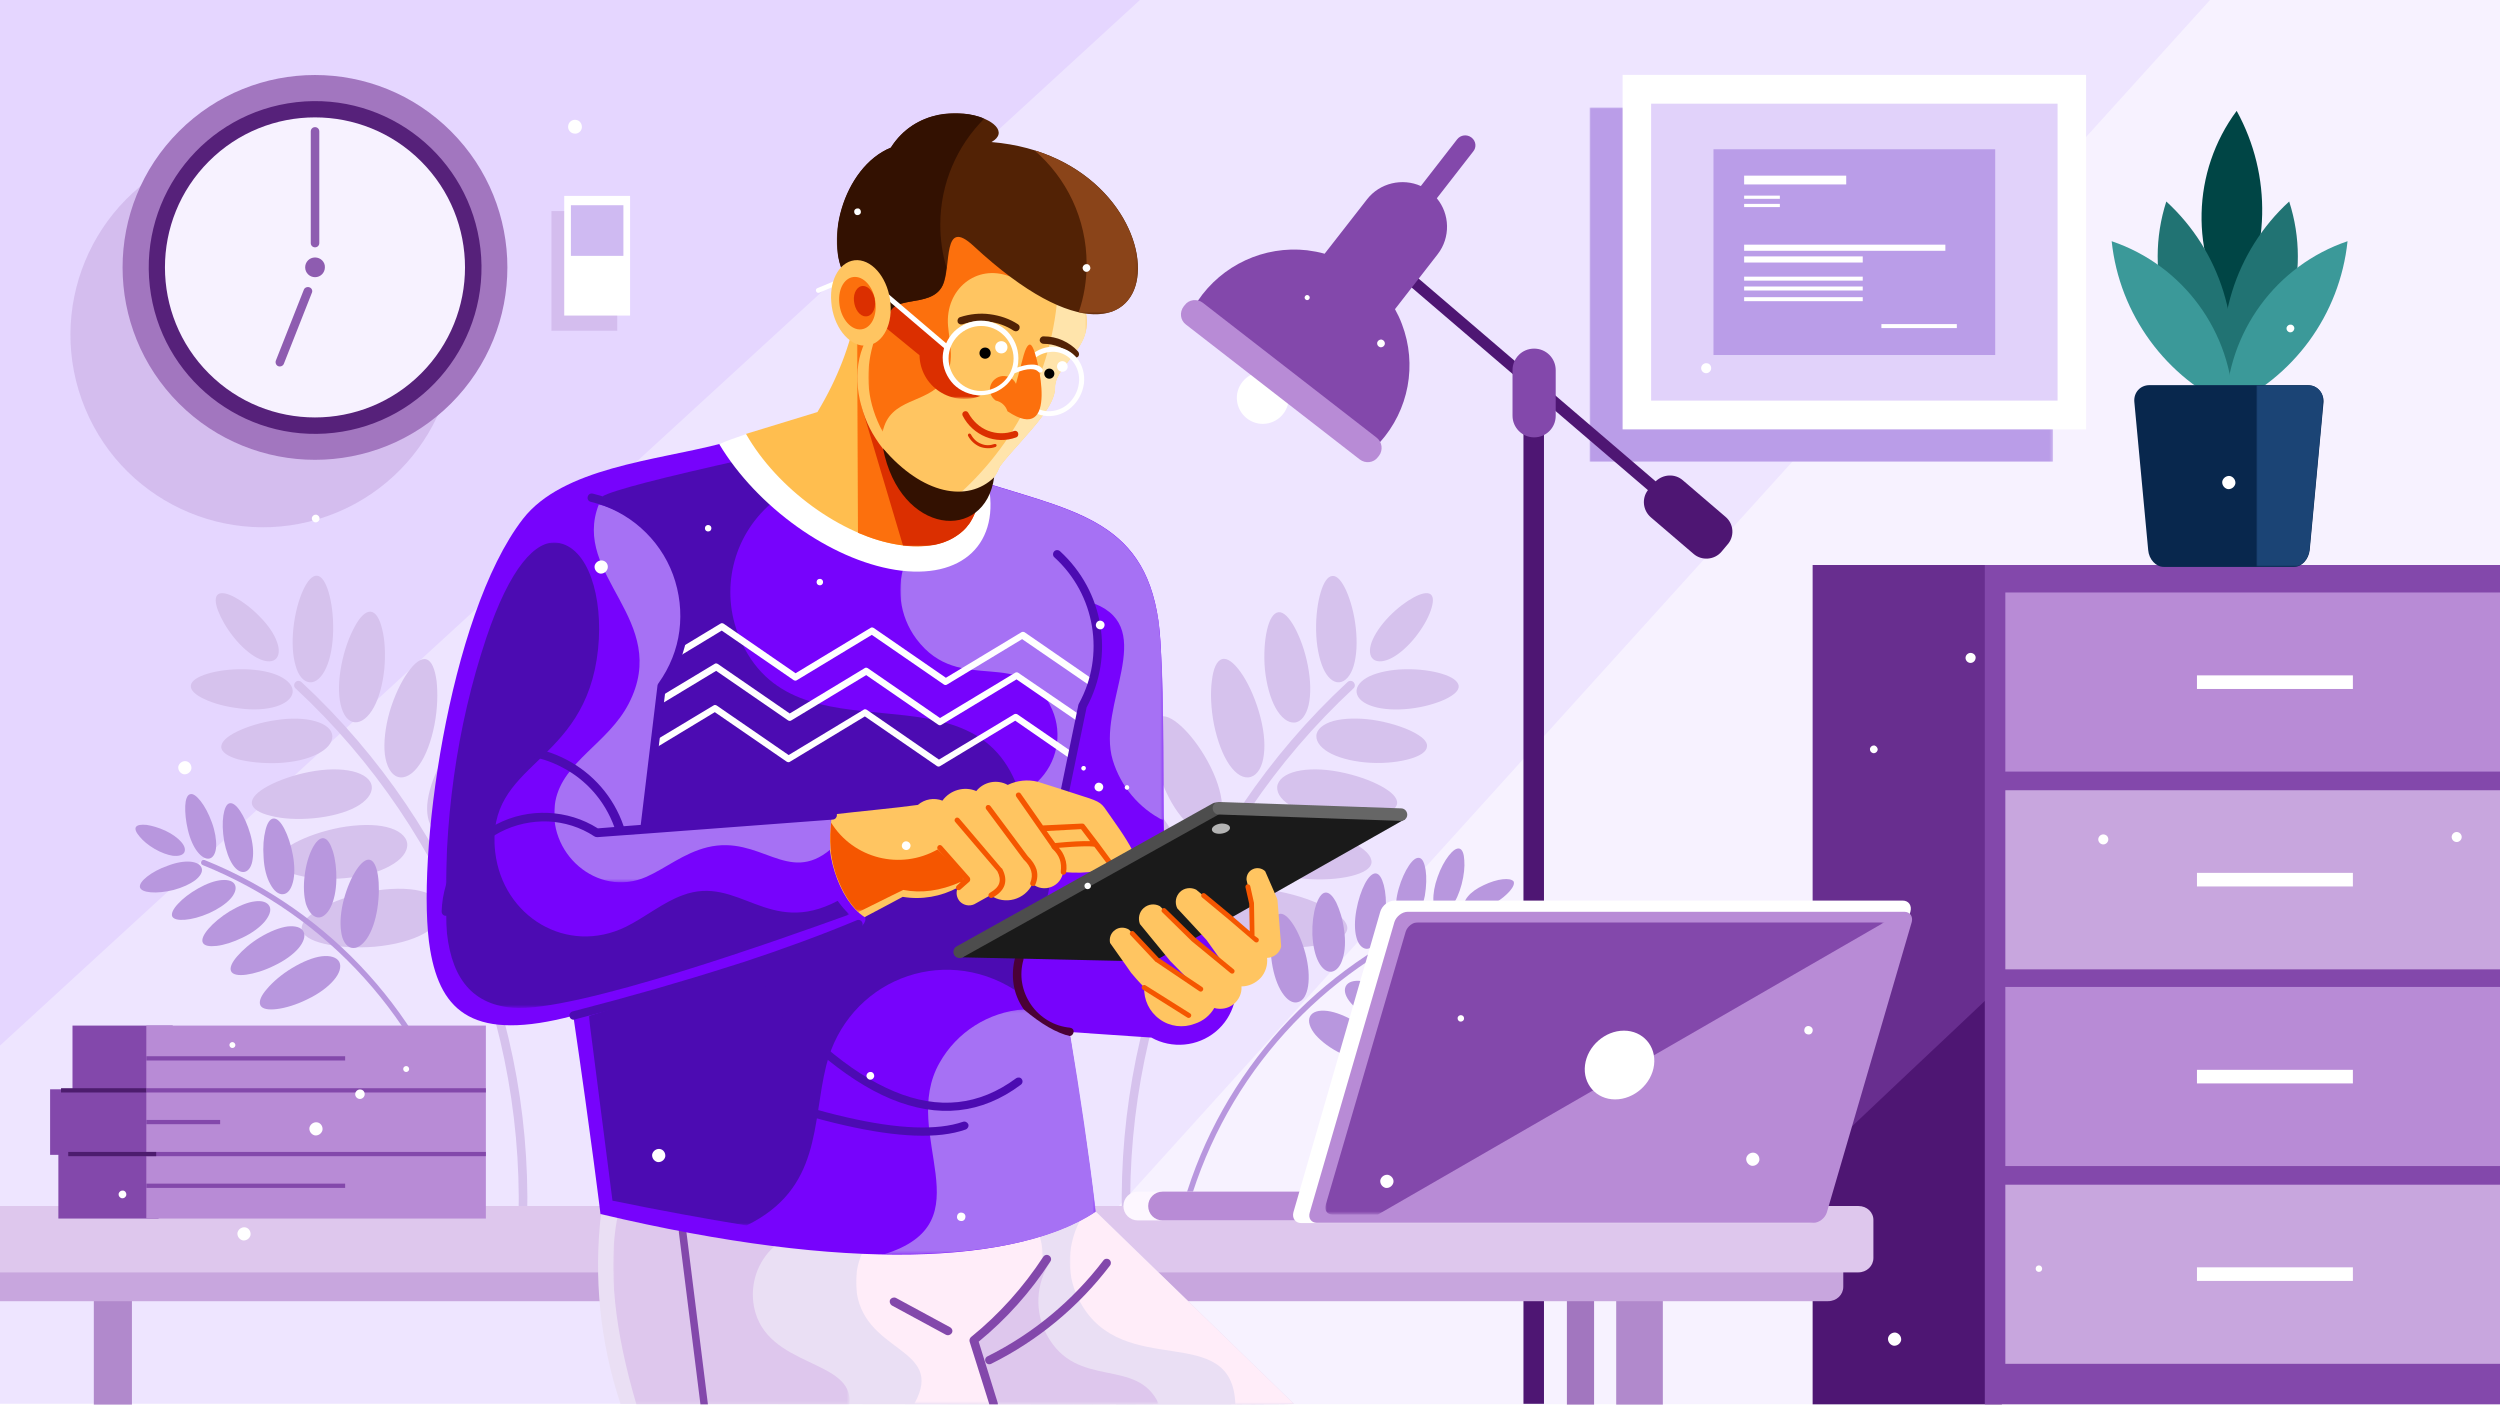 <?xml version="1.0" encoding="utf-8"?>
<!-- Generator: Adobe Illustrator 25.2.0, SVG Export Plug-In . SVG Version: 6.00 Build 0)  -->
<svg version="1.1" id="Layer_1" xmlns="http://www.w3.org/2000/svg" xmlns:xlink="http://www.w3.org/1999/xlink" x="0px" y="0px"
	 viewBox="0 0 938 527" style="enable-background:new 0 0 938 527;" xml:space="preserve">
<style type="text/css">
	.st0{fill-rule:evenodd;clip-rule:evenodd;fill:#EEE5FF;}
	.st1{fill-rule:evenodd;clip-rule:evenodd;fill:#F7F2FF;}
	.st2{fill-rule:evenodd;clip-rule:evenodd;fill:#E5D6FF;}
	.st3{fill:#D6C2ED;}
	.st4{fill:#B897DE;}
	.st5{filter:url(#Adobe_OpacityMaskFilter);}
	.st6{fill:url(#SVGID_2_);}
	.st7{mask:url(#SVGID_1_);fill-rule:evenodd;clip-rule:evenodd;fill:#BA9DE8;}
	.st8{fill-rule:evenodd;clip-rule:evenodd;fill:#FFFFFF;}
	.st9{fill-rule:evenodd;clip-rule:evenodd;fill:#E1D2FA;}
	.st10{fill-rule:evenodd;clip-rule:evenodd;fill:#BA9DE8;}
	.st11{opacity:0.25;fill-rule:evenodd;clip-rule:evenodd;fill:#A276BF;}
	.st12{fill-rule:evenodd;clip-rule:evenodd;fill:#4E1673;}
	.st13{fill-rule:evenodd;clip-rule:evenodd;fill:#8348AB;}
	.st14{fill-rule:evenodd;clip-rule:evenodd;fill:#B88BD6;}
	.st15{fill-rule:evenodd;clip-rule:evenodd;fill:#682E8F;}
	.st16{fill-rule:evenodd;clip-rule:evenodd;fill:#C8A6DE;}
	.st17{fill-rule:evenodd;clip-rule:evenodd;fill:#004545;}
	.st18{fill-rule:evenodd;clip-rule:evenodd;fill:#217373;}
	.st19{fill-rule:evenodd;clip-rule:evenodd;fill:#3B9999;}
	.st20{fill-rule:evenodd;clip-rule:evenodd;fill:#08274D;}
	.st21{filter:url(#Adobe_OpacityMaskFilter_1_);}
	.st22{fill:url(#SVGID_4_);}
	.st23{mask:url(#SVGID_3_);fill-rule:evenodd;clip-rule:evenodd;fill:#1B4475;}
	.st24{fill-rule:evenodd;clip-rule:evenodd;fill:#B189CC;}
	.st25{fill-rule:evenodd;clip-rule:evenodd;fill:#A276BF;}
	.st26{fill-rule:evenodd;clip-rule:evenodd;fill:#DEC7ED;}
	.st27{fill-rule:evenodd;clip-rule:evenodd;fill:#EADFF4;}
	.st28{filter:url(#Adobe_OpacityMaskFilter_2_);}
	.st29{fill:url(#SVGID_6_);}
	.st30{mask:url(#SVGID_5_);fill-rule:evenodd;clip-rule:evenodd;fill:#FFEDF9;}
	.st31{filter:url(#Adobe_OpacityMaskFilter_3_);}
	.st32{fill:url(#SVGID_8_);}
	.st33{mask:url(#SVGID_7_);fill-rule:evenodd;clip-rule:evenodd;fill:#FFEDF9;}
	.st34{filter:url(#Adobe_OpacityMaskFilter_4_);}
	.st35{fill:url(#SVGID_10_);}
	.st36{mask:url(#SVGID_9_);fill-rule:evenodd;clip-rule:evenodd;fill:#DEC7ED;}
	.st37{filter:url(#Adobe_OpacityMaskFilter_5_);}
	.st38{fill:url(#SVGID_12_);}
	.st39{mask:url(#SVGID_11_);fill-rule:evenodd;clip-rule:evenodd;fill:#DEC7ED;}
	.st40{fill:#8348AB;}
	.st41{fill-rule:evenodd;clip-rule:evenodd;fill:#7703FC;}
	.st42{filter:url(#Adobe_OpacityMaskFilter_6_);}
	.st43{fill:url(#SVGID_14_);}
	.st44{mask:url(#SVGID_13_);fill-rule:evenodd;clip-rule:evenodd;fill:#A671F4;}
	.st45{filter:url(#Adobe_OpacityMaskFilter_7_);}
	.st46{fill:url(#SVGID_16_);}
	.st47{mask:url(#SVGID_15_);fill-rule:evenodd;clip-rule:evenodd;fill:#4C0BB2;}
	.st48{filter:url(#Adobe_OpacityMaskFilter_8_);}
	.st49{fill:url(#SVGID_18_);}
	.st50{mask:url(#SVGID_17_);fill-rule:evenodd;clip-rule:evenodd;fill:#4C0BB2;}
	.st51{fill:#FFFFFF;}
	.st52{fill-rule:evenodd;clip-rule:evenodd;fill:#FFBE4F;}
	.st53{filter:url(#Adobe_OpacityMaskFilter_9_);}
	.st54{fill:url(#SVGID_20_);}
	.st55{mask:url(#SVGID_19_);fill-rule:evenodd;clip-rule:evenodd;fill:#FC700D;}
	.st56{filter:url(#Adobe_OpacityMaskFilter_10_);}
	.st57{fill:url(#SVGID_22_);}
	.st58{mask:url(#SVGID_21_);fill-rule:evenodd;clip-rule:evenodd;fill:#DB2F00;}
	.st59{fill-rule:evenodd;clip-rule:evenodd;fill:#FFC561;}
	.st60{filter:url(#Adobe_OpacityMaskFilter_11_);}
	.st61{fill:url(#SVGID_24_);}
	.st62{mask:url(#SVGID_23_);fill-rule:evenodd;clip-rule:evenodd;fill:#FFE4AB;}
	.st63{filter:url(#Adobe_OpacityMaskFilter_12_);}
	.st64{fill:url(#SVGID_26_);}
	.st65{mask:url(#SVGID_25_);fill-rule:evenodd;clip-rule:evenodd;fill:#FC700D;}
	.st66{filter:url(#Adobe_OpacityMaskFilter_13_);}
	.st67{fill:url(#SVGID_28_);}
	.st68{mask:url(#SVGID_27_);fill-rule:evenodd;clip-rule:evenodd;fill:#DB2F00;}
	.st69{fill-rule:evenodd;clip-rule:evenodd;fill:#522205;}
	.st70{filter:url(#Adobe_OpacityMaskFilter_14_);}
	.st71{fill:url(#SVGID_30_);}
	.st72{mask:url(#SVGID_29_);fill-rule:evenodd;clip-rule:evenodd;fill:#331101;}
	.st73{fill:#522205;}
	.st74{fill-rule:evenodd;clip-rule:evenodd;}
	.st75{fill-rule:evenodd;clip-rule:evenodd;fill:#FC700D;}
	.st76{fill-rule:evenodd;clip-rule:evenodd;fill:#DB2F00;}
	.st77{filter:url(#Adobe_OpacityMaskFilter_15_);}
	.st78{fill:url(#SVGID_32_);}
	.st79{mask:url(#SVGID_31_);fill-rule:evenodd;clip-rule:evenodd;fill:#8A4419;}
	.st80{fill:#DB2F00;}
	.st81{fill:#4C0BB2;}
	.st82{fill:#4A0136;}
	.st83{filter:url(#Adobe_OpacityMaskFilter_16_);}
	.st84{fill:url(#SVGID_34_);}
	.st85{mask:url(#SVGID_33_);fill-rule:evenodd;clip-rule:evenodd;fill:#F55600;}
	.st86{fill:#F55600;}
	.st87{fill-rule:evenodd;clip-rule:evenodd;fill:#1A1A1A;}
	.st88{fill:#4D4D4D;}
	.st89{fill:#666666;}
	.st90{fill-rule:evenodd;clip-rule:evenodd;fill:#B3B3B3;}
	.st91{filter:url(#Adobe_OpacityMaskFilter_17_);}
	.st92{fill:url(#SVGID_36_);}
	.st93{mask:url(#SVGID_35_);fill-rule:evenodd;clip-rule:evenodd;fill:#4C0BB2;}
	.st94{filter:url(#Adobe_OpacityMaskFilter_18_);}
	.st95{fill:url(#SVGID_38_);}
	.st96{mask:url(#SVGID_37_);fill-rule:evenodd;clip-rule:evenodd;fill:#A671F4;}
	.st97{filter:url(#Adobe_OpacityMaskFilter_19_);}
	.st98{fill:url(#SVGID_40_);}
	.st99{mask:url(#SVGID_39_);fill-rule:evenodd;clip-rule:evenodd;fill:#A671F4;}
	.st100{fill-rule:evenodd;clip-rule:evenodd;fill:#331101;}
	.st101{fill-rule:evenodd;clip-rule:evenodd;fill:#FDF7FF;}
	.st102{filter:url(#Adobe_OpacityMaskFilter_20_);}
	.st103{fill:url(#SVGID_42_);}
	.st104{mask:url(#SVGID_41_);fill-rule:evenodd;clip-rule:evenodd;fill:#8348AB;}
	.st105{fill-rule:evenodd;clip-rule:evenodd;fill:#56217A;}
	.st106{fill-rule:evenodd;clip-rule:evenodd;fill:#8E5CB0;}
	.st107{fill-rule:evenodd;clip-rule:evenodd;fill:#CFBAF2;}
	.st108{fill-rule:evenodd;clip-rule:evenodd;fill:#4D1C6E;}
</style>
<g>
	<rect x="0" y="0" class="st0" width="962.4" height="526.7"/>
	<polygon class="st1" points="352.6,526.8 962.4,526.8 962.4,0 829.2,0 	"/>
	<polygon class="st2" points="0,392.3 427.7,0 0,0 	"/>
	<path class="st3" d="M478.6,265.6c2,3.6,4.6,5.7,7.1,5.5c2.5-0.2,4.4-2.8,5.3-6.6c0.9-3.9,0.8-9.1-0.3-14.8c-1.1-5.7-3-10.7-5-14.4
		c-2-3.6-4.1-5.8-6-5.6c-1.9,0.2-3.4,2.7-4.3,6.6c-0.9,3.9-1.3,9.2-0.8,14.9C475.2,256.9,476.6,262,478.6,265.6z"/>
	<path class="st3" d="M432,333.8c4.2,3,8.1,3.8,10.7,1.9c2.6-1.9,3.3-6.1,2.2-11.2c-1.1-5.1-4-11.3-8.3-17.3
		c-4.3-6-9.1-10.8-13.3-13.7c-4.1-3-7.6-4.2-9.7-2.7c-2,1.5-2.3,5.3-1.1,10.5c1.1,5.2,3.6,11.6,7.3,18
		C423.5,325.7,427.9,330.8,432,333.8z"/>
	<path class="st3" d="M436.6,295c2.5,6,5.7,11,9.1,14c3.3,3,6.8,4.1,9.4,2.7c2.6-1.4,3.8-5.1,3.4-9.8c-0.3-4.7-2.2-10.4-5.3-16.1
		c-3.1-5.7-6.8-10.4-10.1-13.4c-3.3-3-6.3-4.4-8.3-3.3c-2,1.1-2.7,4.5-2.4,9.2C432.7,283.1,434.1,289,436.6,295z"/>
	<path class="st3" d="M522.3,246.8c2.8-1.5,5.9-4.2,8.7-7.7c2.8-3.5,4.8-7.1,5.8-10c1-2.9,1.2-5.1,0-6.1c-1.2-0.9-3.5-0.4-6.3,1.1
		c-2.8,1.5-6.2,4-9.3,7.2c-3.1,3.2-5.4,6.6-6.5,9.5c-1.1,2.9-0.9,5.4,0.6,6.6C516.9,248.6,519.5,248.3,522.3,246.8z"/>
	<path class="st3" d="M502.5,256c2.3-0.2,4.3-2.5,5.4-6.2c1.1-3.7,1.4-8.7,0.8-14.2c-0.6-5.5-2-10.4-3.6-14
		c-1.6-3.5-3.4-5.7-5.2-5.5c-1.8,0.1-3.3,2.5-4.4,6.2c-1.1,3.7-1.8,8.8-1.7,14.3c0.1,5.5,1.1,10.5,2.6,14
		C497.9,254.1,500.2,256.2,502.5,256z"/>
	<path class="st3" d="M461.3,287c2.5,3.6,5.4,5.3,8,4.5c2.6-0.8,4.4-3.9,4.9-8.4c0.6-4.4-0.1-10.2-1.9-16.2
		c-1.8-6-4.3-11.2-6.8-14.7c-2.5-3.5-5-5.5-7-4.9c-2,0.6-3.3,3.6-3.8,8.1c-0.6,4.4-0.4,10.3,0.8,16.5
		C456.8,278.1,458.8,283.4,461.3,287z"/>
	<path class="st3" d="M529.7,274.4c-3.7-1.8-8.8-3.4-14.6-4.3c-5.7-0.8-11-0.6-14.8,0.4c-3.8,1.1-6.3,3.1-6.4,5.6
		c-0.1,2.5,2.1,5,5.8,6.8c3.7,1.8,8.9,3,14.6,3.3c5.8,0.3,11-0.4,14.8-1.5c3.8-1.1,6.2-2.7,6.3-4.6
		C535.7,278.2,533.4,276.2,529.7,274.4z"/>
	<path class="st3" d="M518.1,294.9c-3.9-2.1-9.4-4.1-15.6-5.3c-6.2-1.2-11.9-1.2-16.1-0.2c-4.2,1-6.9,3.1-7.2,5.8
		c-0.2,2.7,2,5.5,6,7.6c3.9,2.1,9.5,3.7,15.7,4.2c6.2,0.6,12,0.1,16.2-0.9c4.2-1,6.9-2.6,7.1-4.7C524.4,299.3,522,297,518.1,294.9z"
		/>
	<path class="st3" d="M507.8,258.3c0.7-0.6,0.7-1.6,0.1-2.3c-0.6-0.7-1.6-0.7-2.3-0.1c-29.8,27.6-52.4,61.4-66.7,98.3
		c-14.4,36.9-20.4,77-17.2,117.5c0.1,0.9,0.8,1.5,1.7,1.5c0.9-0.1,1.5-0.8,1.5-1.7c-3.2-40,2.8-79.6,17-116.1
		C456.1,318.9,478.4,285.6,507.8,258.3z"/>
	<path class="st3" d="M541,252.8c-3.6-1.1-8.5-1.8-13.8-1.7c-5.3,0.1-10,1.1-13.3,2.6c-3.3,1.6-5.2,3.8-4.9,6.1
		c0.3,2.3,2.6,4.2,6.3,5.3c3.6,1.1,8.5,1.4,13.7,0.8c5.3-0.6,9.9-2,13.2-3.5c3.3-1.6,5.3-3.3,5.1-5.1
		C547,255.4,544.6,253.9,541,252.8z"/>
	<path class="st3" d="M508,316.4c-4.3-2.3-10.2-4.5-16.9-5.7c-6.7-1.3-12.9-1.3-17.4-0.2c-4.6,1.1-7.5,3.4-7.8,6.3
		c-0.3,2.9,2.2,5.9,6.5,8.3c4.2,2.3,10.3,4,17,4.6c6.7,0.6,12.9,0.1,17.5-1c4.5-1.1,7.5-2.8,7.7-5.1
		C514.7,321.1,512.2,318.7,508,316.4z"/>
	<path class="st3" d="M498.3,340.8c-4.6-2.5-11.1-4.9-18.4-6.3c-7.3-1.4-14-1.4-19-0.2c-5,1.2-8.2,3.7-8.5,6.9
		c-0.3,3.2,2.4,6.5,7.1,9c4.6,2.5,11.2,4.3,18.5,5c7.3,0.7,14.1,0.1,19.1-1.1c4.9-1.2,8.1-3.1,8.4-5.6
		C505.7,346,502.9,343.3,498.3,340.8z"/>
	<path class="st4" d="M543.3,343.7c-0.2-0.5-0.8-0.8-1.3-0.6c-23.7,9.6-44.6,24.4-61.4,42.9c-16.7,18.5-29.4,40.8-36.5,65.4
		c-0.2,0.5,0.2,1.1,0.7,1.3c0.5,0.2,1.1-0.2,1.3-0.7c7.1-24.3,19.5-46.3,36.1-64.6c16.5-18.3,37.2-32.9,60.6-42.4
		C543.2,344.8,543.5,344.2,543.3,343.7z"/>
	<path class="st4" d="M494.7,360.9c1.3,2.5,3.1,3.9,4.9,3.7c1.8-0.3,3.4-2.1,4.2-5c0.9-2.8,1.1-6.6,0.5-10.7
		c-0.5-4.1-1.7-7.6-2.9-10.2c-1.3-2.5-2.7-4-4.2-3.8c-1.4,0.2-2.6,2.1-3.5,4.9c-0.9,2.8-1.4,6.6-1.3,10.8
		C492.6,354.8,493.4,358.4,494.7,360.9z"/>
	<path class="st4" d="M481.1,372.5c1.8,2.7,3.9,4.1,5.9,3.5c2-0.5,3.3-2.8,3.8-6.1c0.5-3.3,0.2-7.6-1-12.1
		c-1.2-4.5-2.9-8.4-4.7-11.1c-1.8-2.7-3.6-4.2-5.1-3.8c-1.5,0.4-2.5,2.6-3,5.9c-0.5,3.3-0.5,7.6,0.2,12.3
		C477.9,365.8,479.3,369.8,481.1,372.5z"/>
	<path class="st4" d="M512.6,356c1.7,0.1,3.4-1.3,4.8-3.8c1.3-2.5,2.2-6,2.5-9.9c0.3-3.9,0-7.5-0.7-10.2c-0.7-2.6-1.7-4.3-3-4.4
		c-1.3-0.1-2.8,1.4-4.1,3.9c-1.3,2.5-2.5,6-3.2,9.9c-0.7,3.9-0.7,7.5,0,10.1C509.5,354.1,510.9,355.8,512.6,356z"/>
	<path class="st4" d="M540.1,342.5c1.4,0.4,3.1-0.5,4.6-2.5c1.5-1.9,2.8-4.8,3.7-8.2c0.9-3.4,1.2-6.6,1-9c-0.1-2.4-0.7-4.1-1.8-4.4
		c-1.1-0.3-2.5,0.7-4,2.6c-1.5,1.9-3.1,4.8-4.2,8c-1.2,3.3-1.7,6.4-1.6,8.9C537.8,340.3,538.7,342,540.1,342.5z"/>
	<path class="st4" d="M526.8,347.6c1.5,0.4,3.2-0.6,4.6-2.7c1.4-2.1,2.5-5.2,3.2-8.8c0.6-3.6,0.7-7,0.3-9.6
		c-0.4-2.6-1.1-4.3-2.3-4.6c-1.2-0.3-2.6,0.8-4,2.9c-1.4,2.1-2.8,5.1-3.8,8.6c-1,3.5-1.3,6.8-0.9,9.4
		C524.2,345.3,525.2,347.1,526.8,347.6z"/>
	<path class="st4" d="M563.5,349.3c-1.9-1.5-4.6-3-7.8-4.1c-3.2-1.1-6.2-1.6-8.4-1.5c-2.3,0.2-3.9,1-4.3,2.5
		c-0.4,1.4,0.6,3.1,2.5,4.5c1.9,1.5,4.7,2.7,7.9,3.5c3.2,0.8,6.3,1.1,8.6,0.9c2.3-0.2,3.9-0.8,4.1-1.9
		C566.4,352.1,565.4,350.7,563.5,349.3z"/>
	<path class="st4" d="M544.4,353.6c-3.2-1.8-6.3-2.9-8.8-3.1c-2.5-0.2-4.4,0.4-5,1.9c-0.6,1.5,0.1,3.4,1.9,5.3
		c1.8,1.9,4.6,3.8,7.9,5.2c3.3,1.5,6.6,2.3,9.1,2.5c2.5,0.2,4.3-0.2,4.8-1.3c0.5-1.1-0.4-2.8-2.2-4.7
		C550.2,357.5,547.5,355.4,544.4,353.6z"/>
	<path class="st4" d="M563.8,329.9c-2,0.2-4.6,1-7.1,2.2c-2.6,1.2-4.7,2.7-5.9,4.2c-1.3,1.5-1.7,3-1.1,4c0.6,1.1,2.2,1.5,4.2,1.2
		c2-0.2,4.4-1.2,6.9-2.6c2.4-1.4,4.4-3.1,5.7-4.6c1.3-1.5,1.8-2.8,1.4-3.6C567.2,329.9,565.8,329.7,563.8,329.9z"/>
	<path class="st4" d="M532.5,362.3c-3.4-2.1-6.7-3.4-9.4-3.7c-2.7-0.3-4.8,0.3-5.5,1.8c-0.8,1.5,0,3.7,1.8,5.8
		c1.8,2.1,4.8,4.3,8.3,6c3.5,1.7,7,2.8,9.7,3.1c2.7,0.3,4.7,0,5.2-1.2c0.6-1.2-0.3-3.1-2.1-5.2C538.7,366.7,535.9,364.3,532.5,362.3
		z"/>
	<path class="st4" d="M521.1,372.1c-3.7-2.2-7.3-3.7-10.2-4c-2.9-0.4-5.2,0.3-6,2c-0.8,1.7,0,4,2,6.3c2,2.3,5.2,4.6,9,6.5
		c3.8,1.9,7.6,3,10.5,3.4c2.9,0.4,5,0,5.7-1.3c0.6-1.3-0.3-3.3-2.3-5.6C527.7,376.9,524.7,374.3,521.1,372.1z"/>
	<path class="st4" d="M509.1,383.7c-4-2.4-7.9-4-11.1-4.4c-3.2-0.4-5.6,0.3-6.5,2.1c-0.9,1.8,0,4.4,2.1,6.9c2.2,2.5,5.6,5.1,9.8,7.1
		c4.2,2,8.3,3.2,11.5,3.7c3.2,0.4,5.5,0,6.2-1.4c0.7-1.4-0.3-3.6-2.5-6.2C516.4,389,513.1,386.1,509.1,383.7z"/>
	<path class="st3" d="M116.2,256c2.3,0.2,4.6-1.9,6.2-5.5c1.6-3.5,2.5-8.5,2.6-14c0.1-5.5-0.6-10.6-1.7-14.3
		c-1.1-3.7-2.6-6.1-4.4-6.2c-1.8-0.1-3.6,2-5.2,5.5c-1.6,3.5-3,8.5-3.6,14c-0.6,5.5-0.3,10.6,0.8,14.2
		C111.9,253.5,113.9,255.8,116.2,256z"/>
	<path class="st3" d="M87.7,239.1c2.8,3.5,5.9,6.2,8.7,7.7c2.8,1.5,5.4,1.8,6.9,0.6c1.5-1.2,1.7-3.7,0.6-6.6c-1-2.9-3.3-6.3-6.5-9.5
		c-3.1-3.2-6.5-5.7-9.3-7.2c-2.8-1.5-5.1-2-6.3-1.1c-1.2,0.9-1.1,3.2,0,6.1C82.9,232,84.9,235.6,87.7,239.1z"/>
	<path class="st3" d="M103.5,265.1c3.6-1.1,6-3,6.3-5.3c0.3-2.3-1.6-4.5-4.9-6.1c-3.3-1.6-8-2.5-13.3-2.6
		c-5.3-0.1-10.2,0.6-13.8,1.7c-3.6,1.1-6,2.6-6.2,4.4c-0.2,1.8,1.8,3.6,5.1,5.1c3.3,1.6,8,2.9,13.2,3.5
		C95,266.5,99.9,266.2,103.5,265.1z"/>
	<path class="st3" d="M163.7,311.7c2.6,1.4,6,0.3,9.4-2.7c3.3-3,6.6-7.9,9.1-14c2.5-6,3.9-12,4.2-16.7c0.3-4.7-0.4-8.1-2.4-9.2
		c-2-1.1-5,0.3-8.3,3.3c-3.3,3-7,7.7-10.1,13.4c-3.1,5.7-4.9,11.4-5.3,16.1C160,306.6,161.1,310.3,163.7,311.7z"/>
	<path class="st3" d="M144.4,283.1c0.6,4.4,2.3,7.6,4.9,8.4c2.6,0.8,5.6-1,8-4.5c2.5-3.5,4.5-8.9,5.7-15c1.2-6.2,1.3-12,0.8-16.5
		c-0.6-4.4-1.8-7.5-3.8-8.1c-2-0.6-4.5,1.3-7,4.9c-2.5,3.5-5,8.7-6.8,14.7C144.5,273,143.9,278.7,144.4,283.1z"/>
	<path class="st3" d="M133.1,271c2.5,0.2,5.1-1.9,7.1-5.5c2-3.6,3.4-8.7,4-14.5c0.5-5.7,0.2-11-0.8-14.9c-0.9-3.9-2.4-6.4-4.3-6.6
		c-1.9-0.2-4.1,2-6,5.6c-2,3.6-3.9,8.7-5,14.4c-1.1,5.7-1.2,10.9-0.3,14.8C128.7,268.3,130.6,270.8,133.1,271z"/>
	<path class="st3" d="M104.3,286.3c5.8-0.3,10.9-1.4,14.6-3.3c3.7-1.8,5.9-4.3,5.8-6.8c-0.1-2.5-2.5-4.5-6.4-5.6
		c-3.8-1.1-9.1-1.3-14.8-0.4c-5.7,0.8-10.9,2.5-14.6,4.3c-3.7,1.8-5.9,3.8-5.9,5.8c0.1,1.9,2.5,3.5,6.3,4.6
		C93.3,285.9,98.5,286.5,104.3,286.3z"/>
	<path class="st3" d="M205,290.8c-2-1.5-5.5-0.3-9.7,2.7c-4.2,3-9,7.7-13.3,13.7c-4.3,6-7.2,12.1-8.3,17.3
		c-1.1,5.2-0.4,9.4,2.2,11.2c2.6,1.9,6.6,1,10.7-1.9c4.1-3,8.5-8.1,12.2-14.5c3.7-6.4,6.2-12.9,7.3-18
		C207.3,296.1,207,292.2,205,290.8z"/>
	<path class="st3" d="M113.1,255.9c-0.7-0.6-1.7-0.6-2.3,0.1c-0.6,0.7-0.6,1.7,0.1,2.3c29.4,27.3,51.7,60.6,65.9,97.1
		c14.2,36.5,20.2,76.1,17,116.1c-0.1,0.9,0.6,1.7,1.5,1.7c0.9,0.1,1.7-0.6,1.7-1.5c3.3-40.5-2.8-80.6-17.2-117.5
		C165.5,317.3,142.9,283.6,113.1,255.9z"/>
	<path class="st3" d="M129.3,329.5c6.7-0.6,12.8-2.2,17-4.6c4.3-2.3,6.7-5.3,6.5-8.3c-0.3-2.9-3.2-5.2-7.8-6.3
		c-4.5-1.1-10.7-1-17.4,0.2c-6.7,1.3-12.6,3.4-16.9,5.7c-4.2,2.3-6.8,4.8-6.6,7.1c0.2,2.3,3.1,4,7.7,5.1
		C116.4,329.6,122.6,330.1,129.3,329.5z"/>
	<path class="st3" d="M157.8,334.3c-4.9-1.2-11.7-1.1-19,0.2c-7.3,1.4-13.8,3.7-18.4,6.3c-4.6,2.5-7.4,5.2-7.2,7.7
		c0.2,2.5,3.4,4.4,8.4,5.6c5,1.2,11.7,1.7,19.1,1.1c7.4-0.7,13.9-2.4,18.5-5c4.6-2.5,7.3-5.8,7.1-9
		C166,337.9,162.7,335.5,157.8,334.3z"/>
	<path class="st3" d="M117.8,307c6.2-0.6,11.8-2.1,15.7-4.2c3.9-2.1,6.2-4.9,6-7.6c-0.2-2.7-3-4.8-7.2-5.8c-4.2-1-9.9-1-16.1,0.2
		c-6.2,1.2-11.7,3.2-15.6,5.3c-3.9,2.1-6.3,4.4-6.1,6.5c0.2,2.1,2.9,3.7,7.1,4.7C105.8,307.2,111.5,307.6,117.8,307z"/>
	<path class="st4" d="M138.2,365.6c-16.7-18.5-37.6-33.3-61.4-42.9c-0.5-0.2-1.1,0-1.3,0.6c-0.2,0.5,0,1.1,0.6,1.3
		c23.5,9.5,44.1,24.1,60.6,42.4c16.5,18.3,29,40.3,36.1,64.6c0.2,0.5,0.7,0.8,1.3,0.7c0.5-0.2,0.8-0.7,0.7-1.3
		C167.5,406.4,154.9,384.1,138.2,365.6z"/>
	<path class="st4" d="M87.3,324.4c1.4,2.1,3.1,3.1,4.6,2.7c1.5-0.4,2.6-2.2,2.9-4.8c0.4-2.6,0.1-5.9-0.9-9.4c-1-3.5-2.4-6.5-3.8-8.6
		c-1.4-2.1-2.8-3.2-4-2.9c-1.2,0.3-1.9,2.1-2.3,4.6c-0.4,2.6-0.3,6,0.3,9.6C84.8,319.2,85.9,322.3,87.3,324.4z"/>
	<path class="st4" d="M74.1,319.6c1.5,1.9,3.2,2.9,4.6,2.5c1.4-0.4,2.3-2.2,2.4-4.6c0.1-2.4-0.4-5.6-1.6-8.9c-1.2-3.3-2.7-6.1-4.2-8
		c-1.5-1.9-2.9-3-4-2.6c-1.1,0.3-1.7,2-1.8,4.4c-0.1,2.4,0.2,5.7,1,9C71.3,314.8,72.6,317.7,74.1,319.6z"/>
	<path class="st4" d="M58,318.5c2.4,1.4,4.9,2.3,6.9,2.6c2,0.2,3.6-0.2,4.2-1.2c0.6-1.1,0.2-2.5-1.1-4c-1.3-1.5-3.4-3-5.9-4.2
		c-2.6-1.2-5.1-1.9-7.1-2.2c-2-0.2-3.5,0-4,0.8c-0.5,0.8,0.1,2.1,1.4,3.6C53.6,315.4,55.6,317.1,58,318.5z"/>
	<path class="st4" d="M131.8,355.6c2,0.5,4.1-0.9,5.9-3.5c1.8-2.7,3.2-6.7,3.9-11.3c0.7-4.6,0.7-9,0.2-12.3c-0.5-3.3-1.5-5.5-3-5.9
		c-1.5-0.4-3.3,1.1-5.1,3.8c-1.8,2.7-3.5,6.6-4.7,11.1c-1.2,4.5-1.5,8.8-1,12.1C128.4,352.8,129.8,355.1,131.8,355.6z"/>
	<path class="st4" d="M119.1,344.2c1.8,0.3,3.6-1.2,4.9-3.7c1.3-2.5,2.1-6.2,2.2-10.3c0.1-4.1-0.4-7.9-1.3-10.8
		c-0.9-2.8-2-4.7-3.5-4.9c-1.4-0.2-2.9,1.3-4.2,3.8c-1.3,2.5-2.4,6.1-2.9,10.2c-0.5,4.1-0.3,7.8,0.5,10.7
		C115.8,342.1,117.3,343.9,119.1,344.2z"/>
	<path class="st4" d="M101.4,331.7c1.3,2.5,3.1,4,4.8,3.8c1.7-0.1,3-1.8,3.7-4.5c0.7-2.6,0.7-6.2,0-10.1c-0.7-3.9-1.9-7.4-3.2-9.9
		c-1.3-2.5-2.7-4-4.1-3.9c-1.3,0.1-2.4,1.8-3,4.4c-0.7,2.7-1,6.3-0.7,10.2C99.1,325.7,100,329.2,101.4,331.7z"/>
	<path class="st4" d="M120.7,358.8c-3.2,0.4-7.1,2-11.1,4.4c-4,2.4-7.3,5.3-9.4,7.8c-2.2,2.5-3.2,4.7-2.5,6.2c0.7,1.4,3,1.8,6.2,1.4
		c3.2-0.4,7.3-1.6,11.5-3.7c4.2-2,7.7-4.6,9.8-7.1c2.2-2.5,3-5.1,2.1-6.9C126.4,359.2,123.9,358.4,120.7,358.8z"/>
	<path class="st4" d="M111.9,355.9c2-2.3,2.8-4.7,2-6.3c-0.8-1.7-3.1-2.3-6-2c-2.9,0.4-6.5,1.8-10.2,4c-3.7,2.2-6.7,4.9-8.7,7.2
		c-2,2.3-2.9,4.3-2.3,5.6c0.6,1.3,2.7,1.7,5.7,1.3c2.9-0.4,6.7-1.5,10.5-3.4C106.7,360.5,109.9,358.2,111.9,355.9z"/>
	<path class="st4" d="M73.2,330.3c1.9-1.5,2.9-3.1,2.5-4.5c-0.4-1.4-2-2.3-4.3-2.5c-2.3-0.2-5.3,0.3-8.4,1.5
		c-3.2,1.1-5.9,2.6-7.8,4.1c-1.9,1.5-2.9,2.9-2.7,4c0.3,1.1,1.8,1.7,4.1,1.9c2.3,0.2,5.4-0.1,8.6-0.9
		C68.5,333,71.3,331.7,73.2,330.3z"/>
	<path class="st4" d="M86.3,337.4c1.8-1.9,2.5-3.9,1.9-5.3c-0.6-1.5-2.5-2.1-5-1.9c-2.5,0.2-5.6,1.3-8.8,3.1
		c-3.2,1.8-5.9,3.9-7.6,5.8c-1.8,1.9-2.6,3.6-2.2,4.7c0.5,1.1,2.3,1.5,4.8,1.3c2.5-0.2,5.7-1,9.1-2.5
		C81.8,341.1,84.5,339.3,86.3,337.4z"/>
	<path class="st4" d="M99.3,345.8c1.8-2.2,2.6-4.3,1.8-5.8c-0.8-1.5-2.8-2.2-5.5-1.8c-2.7,0.3-6,1.7-9.4,3.7c-3.4,2.1-6.2,4.5-8,6.6
		c-1.8,2.1-2.7,4-2.1,5.2c0.6,1.2,2.5,1.5,5.2,1.2c2.7-0.3,6.2-1.4,9.7-3.1C94.6,350.1,97.5,347.9,99.3,345.8z"/>
	<defs>
		<filter id="Adobe_OpacityMaskFilter" filterUnits="userSpaceOnUse" x="596.4" y="40.3" width="173.9" height="133">
			<feColorMatrix  type="matrix" values="1 0 0 0 0  0 1 0 0 0  0 0 1 0 0  0 0 0 1 0"/>
		</filter>
	</defs>
	<mask maskUnits="userSpaceOnUse" x="596.4" y="40.3" width="173.9" height="133" id="SVGID_1_">
		<g class="st5">
			
				<linearGradient id="SVGID_2_" gradientUnits="userSpaceOnUse" x1="-142.246" y1="731.321" x2="-17.93" y2="599.541" gradientTransform="matrix(1 0 0 1 705.077 -496.755)">
				<stop  offset="0" style="stop-color:#000000"/>
				<stop  offset="1" style="stop-color:#FFFFFF"/>
			</linearGradient>
			<rect x="596.4" y="40.3" class="st6" width="173.9" height="133"/>
		</g>
	</mask>
	<rect x="596.4" y="40.3" class="st7" width="173.9" height="133"/>
	<rect x="608.8" y="28.1" class="st8" width="173.9" height="133"/>
	<rect x="619.5" y="38.9" class="st9" width="152.5" height="111.4"/>
	<rect x="642.9" y="56" class="st10" width="105.7" height="77.2"/>
	<rect x="654.4" y="65.9" class="st8" width="38.3" height="3.3"/>
	<rect x="654.4" y="73.4" class="st8" width="13.4" height="1.2"/>
	<rect x="654.4" y="76.5" class="st8" width="13.4" height="1.2"/>
	<rect x="654.4" y="91.8" class="st8" width="75.5" height="2.3"/>
	<rect x="654.4" y="96.2" class="st8" width="44.5" height="2.3"/>
	<rect x="654.4" y="103.8" class="st8" width="44.5" height="1.5"/>
	<rect x="654.4" y="107.5" class="st8" width="44.5" height="1.5"/>
	<rect x="654.4" y="111.5" class="st8" width="44.5" height="1.5"/>
	<rect x="705.9" y="121.6" class="st8" width="28.3" height="1.5"/>
	<rect x="206.9" y="79.2" class="st11" width="24.7" height="44.9"/>
	
		<ellipse transform="matrix(0.924 -0.383 0.383 0.924 -40.554 47.31)" class="st11" cx="98.6" cy="125.6" rx="72.2" ry="72.2"/>
	<path class="st12" d="M647.4,193.9l-16-13.7c-3-2.6-7.4-2.3-10.2,0.4l-41.8-35.8v-7.4c0-2.1-1.7-3.9-3.9-3.9
		c-2.1,0-3.9,1.7-3.9,3.9v0.8l-48-41.1l-2.8,3.2l50.8,43.5v369.9v11.5v1.5h7.7v-2.9v-10.2V150.5l39,33.4c-2.4,3.1-1.9,7.6,1.1,10.2
		l16,13.7c3.1,2.7,7.9,2.3,10.5-0.8l2.1-2.5C650.9,201.4,650.6,196.6,647.4,193.9z"/>
	<path class="st13" d="M575.6,130.8L575.6,130.8c-4.5,0-8.1,3.6-8.1,8.1V156c0,4.4,3.6,8.1,8.1,8.1h0c4.5,0,8.1-3.6,8.1-8.1v-17.1
		C583.7,134.4,580.1,130.8,575.6,130.8z"/>
	<path class="st13" d="M552.1,51.6L552.1,51.6c-1.7-1.3-4.1-1-5.4,0.7l-13.6,17.5c-6.9-3.1-15.4-1.2-20.2,5L497,95.2
		c-2.1-0.6-4.3-1-6.6-1.3c-16.1-1.8-31.9,5.5-41,19c20.4,20.5,43.4,38.4,68.3,53.1c10.9-12.1,14.1-29.2,8.3-44.4
		c-0.7-1.9-1.6-3.8-2.6-5.6l16-20.6c4.9-6.3,4.6-15.1-0.3-21l13.6-17.5C554.1,55.3,553.8,52.9,552.1,51.6z"/>
	<path class="st8" d="M475.5,139.7c-5.3-0.9-10.3,2.6-11.3,7.9c-0.9,5.3,2.6,10.3,7.9,11.3c5.3,0.9,10.3-2.6,11.3-7.9
		C484.3,145.7,480.7,140.6,475.5,139.7z"/>
	<path class="st14" d="M516.5,164.2l-65.2-50.6c-2.1-1.6-5.2-1.3-6.8,0.9l-0.4,0.5c-1.6,2.1-1.3,5.2,0.9,6.8l65.2,50.6
		c2.1,1.6,5.2,1.3,6.8-0.9l0.4-0.5C519,168.9,518.6,165.8,516.5,164.2z"/>
	<path class="st15" d="M680.1,461.4c5.6,0.7,10.7,4.4,13,10l2.6,6.6l0.7,1c0.8,1.2,1.4,2.5,1.9,3.8l0.8,2.4c0.2,0.5,0.3,1.1,0.5,1.7
		l1.4,6.5l1.3,3.8c0.6,1.7,0.9,3.5,0.9,5.4v8.8c0.4,1.3,0.7,2.6,0.8,4c0.3,0.9,0.6,1.9,0.7,2.9h33.1v-0.3l-1.4-7.5
		c-0.2-1.2-0.3-2.4-0.3-3.6l-0.7-6.4c0-0.2,0-0.4-0.1-0.7c-0.6-1.6-0.9-3.4-0.9-5.2v-61.1c0-9.1,7.6-16.4,16.7-16.1V212h-71V461.4z"
		/>
	<path class="st12" d="M680.1,436.5c0,15.1,0,30.2,0,45.2c0,15.1,0,30.2,0,45.2c11.8,0,23.7,0,35.5,0c11.8,0,23.7,0,35.5,0
		c0-26.2,0-52.5,0-78.7c0-26.2,0-52.5,0-78.7c-11.8,11.2-23.7,22.4-35.5,33.5C703.8,414.2,692,425.3,680.1,436.5z"/>
	<rect x="744.7" y="212" class="st13" width="217.6" height="314.9"/>
	<rect x="752.4" y="222.3" class="st14" width="202.3" height="67.2"/>
	<rect x="752.4" y="296.5" class="st16" width="202.3" height="67.2"/>
	<rect x="752.4" y="370.3" class="st14" width="202.3" height="67.2"/>
	<rect x="752.4" y="444.5" class="st16" width="202.3" height="67.2"/>
	<rect x="824.3" y="253.4" class="st8" width="58.5" height="5.1"/>
	<rect x="824.3" y="327.5" class="st8" width="58.5" height="5.1"/>
	<rect x="824.3" y="401.4" class="st8" width="58.5" height="5.1"/>
	<rect x="824.3" y="475.5" class="st8" width="58.5" height="5.1"/>
	<path class="st17" d="M837.4,119c14.5-23.6,15.2-53.1,1.8-77.4C822.3,64.4,821.6,95.4,837.4,119z"/>
	<path class="st18" d="M836,149.5c22.5-17.4,31.6-46.9,22.9-73.9C838.5,94.3,829.8,122.5,836,149.5z"/>
	<path class="st18" d="M812.8,75.6c-8.7,27,0.5,56.6,22.9,73.9C841.9,122.5,833.2,94.3,812.8,75.6z"/>
	<path class="st19" d="M835.1,153c25.4-11.1,42.8-34.9,45.7-62.5C854,99.6,835.7,124.6,835.1,153z"/>
	<path class="st19" d="M792.3,90.5c2.9,27.5,20.4,51.4,45.7,62.5C837.5,124.6,819.2,99.6,792.3,90.5z"/>
	<path class="st20" d="M865.9,144.5c-9.9,0-19.8,0-29.7,0c-9.9,0-19.8,0-29.7,0c-3.5,0-6,2.8-5.7,6.3c0.9,9.3,1.7,18.5,2.6,27.8
		c0.9,9.3,1.7,18.5,2.6,27.8c0.3,3.5,2.9,6.3,5.8,6.3c8.2,0,16.3,0,24.5,0s16.3,0,24.5,0c2.8,0,5.4-2.8,5.8-6.3
		c0.9-9.3,1.7-18.5,2.6-27.8c0.9-9.3,1.7-18.5,2.6-27.8C871.9,147.4,869.4,144.5,865.9,144.5z"/>
	<defs>
		<filter id="Adobe_OpacityMaskFilter_1_" filterUnits="userSpaceOnUse" x="846.6" y="144.5" width="25.1" height="68.1">
			<feColorMatrix  type="matrix" values="1 0 0 0 0  0 1 0 0 0  0 0 1 0 0  0 0 0 1 0"/>
		</filter>
	</defs>
	<mask maskUnits="userSpaceOnUse" x="846.6" y="144.5" width="25.1" height="68.1" id="SVGID_3_">
		<g class="st21">
			
				<linearGradient id="SVGID_4_" gradientUnits="userSpaceOnUse" x1="-131.628" y1="682.341" x2="-66.656" y2="621.38" gradientTransform="matrix(1 0 0 1 943.406 -459.321)">
				<stop  offset="0" style="stop-color:#000000"/>
				<stop  offset="1" style="stop-color:#FFFFFF"/>
			</linearGradient>
			<rect x="846.6" y="144.5" class="st22" width="25.1" height="68.1"/>
		</g>
	</mask>
	<path class="st23" d="M865.9,144.5h-19.3v68.1h14.1c2.8,0,5.4-2.8,5.8-6.3c0.9-9.3,1.7-18.5,2.6-27.8c0.9-9.3,1.7-18.5,2.6-27.8
		C871.9,147.4,869.4,144.5,865.9,144.5z"/>
	<rect x="35.2" y="463.3" class="st24" width="14.3" height="63.7"/>
	<rect x="606.4" y="463.3" class="st24" width="17.5" height="63.7"/>
	<rect x="587.9" y="463.3" class="st25" width="10.2" height="63.7"/>
	<path class="st16" d="M685.9,463.3H79.7h-74H0v5.4v14.1v5.4h5.7h74h606.2c3.2,0,5.7-2.4,5.7-5.4v-14.1
		C691.7,465.7,689.1,463.3,685.9,463.3z"/>
	<path class="st26" d="M697.3,452.5h-590H5.7H0v5.4V472v5.4h5.7h101.5h590c3.2,0,5.7-2.4,5.7-5.4v-14.1
		C703,454.9,700.5,452.5,697.3,452.5z"/>
	<path class="st27" d="M225.5,455.5c-2.8,24-0.3,48.3,7.3,71.2c168.6,0.2,252.9,0.6,252.7,0c0,0-24.8-24-74.3-72.1
		C349.3,450.1,287.3,450.4,225.5,455.5z"/>
	<defs>
		<filter id="Adobe_OpacityMaskFilter_2_" filterUnits="userSpaceOnUse" x="321.2" y="442.2" width="70.2" height="84.6">
			<feColorMatrix  type="matrix" values="1 0 0 0 0  0 1 0 0 0  0 0 1 0 0  0 0 0 1 0"/>
		</filter>
	</defs>
	<mask maskUnits="userSpaceOnUse" x="321.2" y="442.2" width="70.2" height="84.6" id="SVGID_5_">
		<g class="st28">
			
				<linearGradient id="SVGID_6_" gradientUnits="userSpaceOnUse" x1="-147.106" y1="642.679" x2="-62.878" y2="645.336" gradientTransform="matrix(1 0 0 1 442.985 -160.03)">
				<stop  offset="0" style="stop-color:#000000"/>
				<stop  offset="1" style="stop-color:#FFFFFF"/>
			</linearGradient>
			<rect x="321.2" y="442.2" class="st29" width="70.2" height="84.6"/>
		</g>
	</mask>
	<path class="st30" d="M368.5,443.1c-13.2-3.3-26.9,2.7-33.6,14.5c-9,5-14.3,14.8-13.7,25.1c1.7,25.3,33.9,22.3,21.9,43.9
		c18.7,0.1,28,0.2,28,0.2s-1.9-8-5.7-24c11.8-8.9,20.4-19.3,25.9-31.3C391,458,381.6,446.4,368.5,443.1z"/>
	<defs>
		<filter id="Adobe_OpacityMaskFilter_3_" filterUnits="userSpaceOnUse" x="401.4" y="454.6" width="84.1" height="72.4">
			<feColorMatrix  type="matrix" values="1 0 0 0 0  0 1 0 0 0  0 0 1 0 0  0 0 0 1 0"/>
		</filter>
	</defs>
	<mask maskUnits="userSpaceOnUse" x="401.4" y="454.6" width="84.1" height="72.4" id="SVGID_7_">
		<g class="st31">
			
				<linearGradient id="SVGID_8_" gradientUnits="userSpaceOnUse" x1="-148.213" y1="647.513" x2="-47.469" y2="651.965" gradientTransform="matrix(1 0 0 1 519.407 -159.935)">
				<stop  offset="0" style="stop-color:#000000"/>
				<stop  offset="1" style="stop-color:#FFFFFF"/>
			</linearGradient>
			<rect x="401.4" y="454.6" class="st32" width="84.1" height="72.4"/>
		</g>
	</mask>
	<path class="st33" d="M405.1,458.1c-5.3,10.6-4.7,21.7,0.2,30.5c16.2,29.6,57.3,6.6,58.2,38.4c14.6-0.2,21.9-0.3,21.9-0.3
		c-21.9-21.3-46.7-45.3-74.3-72.1C409.2,455.8,407.2,457,405.1,458.1z"/>
	<defs>
		<filter id="Adobe_OpacityMaskFilter_4_" filterUnits="userSpaceOnUse" x="365.5" y="473.3" width="69.3" height="53.6">
			<feColorMatrix  type="matrix" values="1 0 0 0 0  0 1 0 0 0  0 0 1 0 0  0 0 0 1 0"/>
		</filter>
	</defs>
	<mask maskUnits="userSpaceOnUse" x="365.5" y="473.3" width="69.3" height="53.6" id="SVGID_9_">
		<g class="st34">
			
				<linearGradient id="SVGID_10_" gradientUnits="userSpaceOnUse" x1="-24.439" y1="706.412" x2="-107.061" y2="643.278" gradientTransform="matrix(1 0 0 1 485.165 -159.965)">
				<stop  offset="0" style="stop-color:#000000"/>
				<stop  offset="1" style="stop-color:#FFFFFF"/>
			</linearGradient>
			<rect x="365.5" y="473.3" class="st35" width="69.3" height="53.6"/>
		</g>
	</mask>
	<path class="st36" d="M392.8,500.9c-4.7-8.7-4.2-19.3,1.3-27.5c-11.8,12.5-21.3,22.4-28.6,29.6c4.9,16,7.3,24,7.3,24
		c8.2,0.1,17.5,0.2,62-0.2C426.7,509,404,521.6,392.8,500.9z"/>
	<defs>
		<filter id="Adobe_OpacityMaskFilter_5_" filterUnits="userSpaceOnUse" x="230.1" y="454" width="88.7" height="72.9">
			<feColorMatrix  type="matrix" values="1 0 0 0 0  0 1 0 0 0  0 0 1 0 0  0 0 0 1 0"/>
		</filter>
	</defs>
	<mask maskUnits="userSpaceOnUse" x="230.1" y="454" width="88.7" height="72.9" id="SVGID_11_">
		<g class="st37">
			
				<linearGradient id="SVGID_12_" gradientUnits="userSpaceOnUse" x1="-0.755" y1="708.726" x2="-111.19" y2="629.275" gradientTransform="matrix(1 0 0 1 356.225 -159.935)">
				<stop  offset="0" style="stop-color:#000000"/>
				<stop  offset="1" style="stop-color:#FFFFFF"/>
			</linearGradient>
			<rect x="230.1" y="454" class="st38" width="88.7" height="72.9"/>
		</g>
	</mask>
	<path class="st39" d="M282.9,490.3c-1.6-8.4,1.3-17.1,7.7-22.7c-30.5-13.2-50.2-16.8-59-10.7c-3.5,18.7-1.1,42,7.2,70.1
		c53.3,0,79.9,0,79.9,0C320.7,509.6,287.4,513.5,282.9,490.3z"/>
	<path class="st40" d="M257.5,461.9c-0.1-0.8-0.8-1.3-1.6-1.2c-0.8,0.1-1.3,0.8-1.2,1.6l8.1,64.6h2.8l0-0.1L257.5,461.9z"/>
	<path class="st40" d="M356.5,498l-20.3-11c-0.8-0.4-1.7-0.1-2.2,0.6c-0.4,0.8-0.1,1.7,0.6,2.2l20.3,11c0.8,0.4,1.7,0.1,2.2-0.6
		C357.6,499.4,357.3,498.5,356.5,498z"/>
	<path class="st40" d="M416.2,472.6c-0.7-0.5-1.7-0.4-2.2,0.3c-11.5,15.1-26.4,27.5-43.5,36c-0.8,0.4-1.1,1.3-0.7,2.1
		c0.4,0.8,1.3,1.1,2.1,0.7c17.5-8.7,32.7-21.3,44.6-36.9C417,474.1,416.9,473.2,416.2,472.6z"/>
	<path class="st40" d="M367.2,503.4c10.5-8.6,19.5-18.7,26.9-30.1c0.5-0.7,0.3-1.7-0.5-2.2c-0.7-0.5-1.7-0.3-2.2,0.5
		c-7.4,11.3-16.5,21.5-27,30c-0.5,0.4-0.8,1.1-0.6,1.8l7.4,23.5h3.2c0-0.2,0-0.4-0.1-0.7L367.2,503.4z"/>
	<path class="st41" d="M436.7,311.6c-0.4-13.7,0.2-47.1-1.3-71c-2.7-43.7-28.7-47.9-64.6-59.1c0,0-33.6-5-100.9-14.9
		c-24,6.2-58.8,8.9-73.7,28.1c-28,36.2-40.4,128.8-34.8,161.7c4,23.6,16.7,34.5,53.7,24.7c6.8,46.3,10.2,74.4,10.2,74.4
		c93.6,22.2,155.5,18.6,185.7-0.9c0,0-2.5-22.4-9.8-67.4c0,0,8.4,0.6,30.8,2.1c7.7,4.3,17.3,3.4,24.1-2.2c6.8-5.6,9.4-14.9,6.6-23.3
		C462.8,363.7,454.1,346.4,436.7,311.6z"/>
	<defs>
		<filter id="Adobe_OpacityMaskFilter_6_" filterUnits="userSpaceOnUse" x="337.8" y="181.6" width="98.8" height="126.3">
			<feColorMatrix  type="matrix" values="1 0 0 0 0  0 1 0 0 0  0 0 1 0 0  0 0 0 1 0"/>
		</filter>
	</defs>
	<mask maskUnits="userSpaceOnUse" x="337.8" y="181.6" width="98.8" height="126.3" id="SVGID_13_">
		<g class="st42">
			
				<linearGradient id="SVGID_14_" gradientUnits="userSpaceOnUse" x1="-140.283" y1="649.721" x2="-21.963" y2="587.039" gradientTransform="matrix(1 0 0 1 458.838 -368.604)">
				<stop  offset="0" style="stop-color:#000000"/>
				<stop  offset="1" style="stop-color:#FFFFFF"/>
			</linearGradient>
			<rect x="337.8" y="181.6" class="st43" width="98.8" height="126.3"/>
		</g>
	</mask>
	<path class="st44" d="M434.8,233.8c-1.4-9.8-4.1-17.7-8.2-23.7c-4.1-6.1-9.8-11-17-14.8c-5.8-3-12.2-5.5-19.2-7.7
		c-6-1.9-12.5-3.9-19.6-6c0.2,17.7-10,27.1-30.7,28.2c-4.1,9.9-2.7,21.3,3.7,29.9c16.5,22.1,40.3,1.7,51,26.6c4,9.3,1.8,20-5.5,27
		c6.3,5.8,9.4,8.8,9.4,8.8s2.4-12.2,7.3-36.5c5.6-11,7.1-24,4.7-39.1c24,9.5,0.6,38.1,6.8,58.7c3,9.9,9.9,18.1,19.1,22.7
		c-0.1-9.9-0.1-19.6-0.2-28.9C436.5,261.4,436,246.3,434.8,233.8z"/>
	<defs>
		<filter id="Adobe_OpacityMaskFilter_7_" filterUnits="userSpaceOnUse" x="226" y="172.1" width="156.7" height="138.2">
			<feColorMatrix  type="matrix" values="1 0 0 0 0  0 1 0 0 0  0 0 1 0 0  0 0 0 1 0"/>
		</filter>
	</defs>
	<mask maskUnits="userSpaceOnUse" x="226" y="172.1" width="156.7" height="138.2" id="SVGID_15_">
		<g class="st45">
			
				<linearGradient id="SVGID_16_" gradientUnits="userSpaceOnUse" x1="-15.069" y1="532.321" x2="-78.612" y2="677.5" gradientTransform="matrix(1 0 0 1 352.334 -366.341)">
				<stop  offset="0" style="stop-color:#000000"/>
				<stop  offset="1" style="stop-color:#FFFFFF"/>
			</linearGradient>
			<rect x="226" y="172.1" class="st46" width="156.7" height="138.2"/>
		</g>
	</mask>
	<path class="st47" d="M277.4,239.1c-7.3-17.6-2.5-37.8,11.9-50.2c-6-11.2-9-16.8-9-16.8c-32.4,7.2-50.6,11.9-54.4,14.2
		c13.3,5.2,23.5,16,28,29.6c4.4,13.5,2.6,28.4-5,40.4c-4.5,36-6.8,54.1-6.8,54.1s23.9-1.2,71.6-3.5c14.5,2.8,37.4-0.2,68.9-9.1
		C366.2,246.2,297.9,288.4,277.4,239.1z"/>
	<defs>
		<filter id="Adobe_OpacityMaskFilter_8_" filterUnits="userSpaceOnUse" x="220.9" y="328.4" width="171.8" height="131.5">
			<feColorMatrix  type="matrix" values="1 0 0 0 0  0 1 0 0 0  0 0 1 0 0  0 0 0 1 0"/>
		</filter>
	</defs>
	<mask maskUnits="userSpaceOnUse" x="220.9" y="328.4" width="171.8" height="131.5" id="SVGID_17_">
		<g class="st48">
			
				<linearGradient id="SVGID_18_" gradientUnits="userSpaceOnUse" x1="-0.417" y1="668.812" x2="-61.504" y2="591.693" gradientTransform="matrix(1 0 0 1 347.491 -223.839)">
				<stop  offset="0" style="stop-color:#000000"/>
				<stop  offset="1" style="stop-color:#FFFFFF"/>
			</linearGradient>
			<rect x="220.9" y="328.4" class="st49" width="171.8" height="131.5"/>
		</g>
	</mask>
	<path class="st50" d="M324.6,344.2c0.3,0.9,0,1.9-1,3c-40.4,14-74.6,25.3-102.7,34c0,0,3,23.1,8.9,69.3c17.6,3.6,34.4,6.7,50.3,9.3
		c28.2-13.8,24.5-38.4,29.9-60c8-31.8,43.3-45.8,70.7-28.4c0.3-8.1,2.9-15.8,7.6-22.4c2.9-12.3,4.3-18.5,4.3-18.5
		C354.6,325.2,331.9,329.8,324.6,344.2z"/>
	<path class="st51" d="M380.5,268l-28.2,17l-27.1-18.7c-0.4-0.2-0.8-0.3-1.2,0l-28.1,17l-27-18.6c-0.4-0.2-0.8-0.3-1.2,0l-22.8,13.7
		c0.2,0.9,0.3,1.8,0.3,2.7l23-13.9l27,18.6c0.4,0.2,0.8,0.3,1.2,0l28.1-17l27,18.6c0.4,0.3,0.9,0.3,1.3,0l28.1-17l21.1,14.6
		c0.2-0.9,0.5-1.7,0.8-2.5L381.7,268C381.3,267.8,380.8,267.8,380.5,268z"/>
	<path class="st51" d="M380.9,252.4l-28.2,17l-27.1-18.7c-0.4-0.2-0.8-0.3-1.2,0l-28.1,17l-27-18.6c-0.4-0.2-0.8-0.3-1.2,0
		L248,261.2c0.1,1,0.1,2,0,3l20.7-12.5l27,18.6c0.4,0.2,0.8,0.3,1.2,0l28.1-17l27,18.6c0.4,0.3,0.9,0.3,1.3,0l28.1-17l23.7,16.3
		c0.3-0.8,0.7-1.5,1.2-2.2L382,252.4C381.7,252.2,381.2,252.2,380.9,252.4z"/>
	<path class="st51" d="M383.1,237.3l-28.2,17l-27.1-18.7c-0.4-0.2-0.8-0.3-1.2,0l-28.1,17l-27-18.6c-0.4-0.2-0.8-0.3-1.2,0
		l-15.9,9.6c0,1-0.1,2.1-0.3,3.1l16.7-10.1l27,18.6c0.4,0.2,0.8,0.3,1.2,0l28.1-17l27,18.6c0.4,0.3,0.9,0.3,1.3,0l28.1-17L410,258
		c0.3-0.8,0.7-1.5,1.2-2.3l-26.8-18.5C383.9,237,383.5,237,383.1,237.3z"/>
	<path class="st8" d="M350.7,153.7c-20.7,7.8-42.6,10.1-63.8,7.3c-2.3,0.9-4.6,1.1-7,1.9c-3.3,1.2-7.6,2.5-10,3.8
		c14.1,23.5,41.6,43.2,66,47.1c25.2,4,39.9-10,34.7-33.2C370.7,180.5,364.2,172.1,350.7,153.7z"/>
	<path class="st52" d="M321.5,116.2c-2.3,13-7.2,25.8-14.8,38.4c0,0-8.9,2.7-26.8,8.2c11.7,20.6,35.9,38.2,57.2,41.6
		c21.3,3.4,33.6-8.4,29.1-27.9C366.3,176.5,352.2,158.4,321.5,116.2z"/>
	<defs>
		<filter id="Adobe_OpacityMaskFilter_9_" filterUnits="userSpaceOnUse" x="321.5" y="120.9" width="45.7" height="84.1">
			<feColorMatrix  type="matrix" values="1 0 0 0 0  0 1 0 0 0  0 0 1 0 0  0 0 0 1 0"/>
		</filter>
	</defs>
	<mask maskUnits="userSpaceOnUse" x="321.5" y="120.9" width="45.7" height="84.1" id="SVGID_19_">
		<g class="st53">
			
				<linearGradient id="SVGID_20_" gradientUnits="userSpaceOnUse" x1="-75.827" y1="683.869" x2="-106.412" y2="611.968" gradientTransform="matrix(1 0 0 1 443.297 -466.572)">
				<stop  offset="0" style="stop-color:#000000"/>
				<stop  offset="1" style="stop-color:#FFFFFF"/>
			</linearGradient>
			<rect x="321.5" y="120.9" class="st54" width="45.7" height="84.1"/>
		</g>
	</mask>
	<path class="st55" d="M333.8,133c-0.7-14.7-4.8-15.9-12.3-3.8c0.3,47.1,0.4,70.7,0.4,70.7c4.9,2.1,10,3.7,15.2,4.5
		c3.9,0.7,7.9,0.8,11.8,0.2c4.6-0.5,8.9-2.4,12.4-5.5c3.1-3,5.1-6.9,5.6-11.2c0.2-1.3,0.3-2.6,0.3-3.8
		c-16.1-19.7-24.1-29.6-24.1-29.6S340,147.4,333.8,133z"/>
	<defs>
		<filter id="Adobe_OpacityMaskFilter_10_" filterUnits="userSpaceOnUse" x="322.9" y="150.9" width="44.4" height="54.1">
			<feColorMatrix  type="matrix" values="1 0 0 0 0  0 1 0 0 0  0 0 1 0 0  0 0 0 1 0"/>
		</filter>
	</defs>
	<mask maskUnits="userSpaceOnUse" x="322.9" y="150.9" width="44.4" height="54.1" id="SVGID_21_">
		<g class="st56">
			
				<linearGradient id="SVGID_22_" gradientUnits="userSpaceOnUse" x1="-65.263" y1="689.759" x2="-112.501" y2="627.423" gradientTransform="matrix(1 0 0 1 444.601 -466.574)">
				<stop  offset="0" style="stop-color:#000000"/>
				<stop  offset="1" style="stop-color:#FFFFFF"/>
			</linearGradient>
			<rect x="322.9" y="150.9" class="st57" width="44.4" height="54.1"/>
		</g>
	</mask>
	<path class="st58" d="M367.2,184.2c-21.8-18.6-35.8-28.3-41.9-29.1c-0.8-1.4-1.7-2.7-2.5-4.2l1.2,4.1l0,0c0.1,0.3,0.2,0.7,0.3,1
		l14.5,48.7c2.5,0.3,4.7,0.4,6.8,0.3c2.1-0.1,4.1-0.3,6.1-0.8c2.1-0.5,4.1-1.3,5.9-2.3c2.2-1.3,3.9-2.7,5-4c0.2-0.3,0.4-0.5,0.6-0.8
		l0,0c0.1-0.1,0.1-0.2,0.2-0.2c0.3-0.3,0.5-0.7,0.7-1l0,0C366.3,192.4,367.4,188.3,367.2,184.2z"/>
	<path class="st59" d="M379.1,76.7c-14-5.4-29.8-2.4-40.9,7.7c-11.1,10.1-15.5,25.6-11.4,40.1c-6.8,9.7-6.4,22.7-1.3,34.4
		c9.1,20.6,40.2,39.2,49.6,16.1c3.8-5.2,11-12.2,15.8-18.7c3-4,5-7.8,4.9-11c0.1-4.5,4-8.3,7.3-12.7c4.2-5.6,7.5-12.3,1.1-22.7
		C402.9,95,393.1,82.1,379.1,76.7z"/>
	<defs>
		<filter id="Adobe_OpacityMaskFilter_11_" filterUnits="userSpaceOnUse" x="359.6" y="89.9" width="48.3" height="95.7">
			<feColorMatrix  type="matrix" values="1 0 0 0 0  0 1 0 0 0  0 0 1 0 0  0 0 0 1 0"/>
		</filter>
	</defs>
	<mask maskUnits="userSpaceOnUse" x="359.6" y="89.9" width="48.3" height="95.7" id="SVGID_23_">
		<g class="st60">
			
				<linearGradient id="SVGID_24_" gradientUnits="userSpaceOnUse" x1="-129.926" y1="625.943" x2="-75.265" y2="620.924" gradientTransform="matrix(1 0 0 1 479.557 -485.036)">
				<stop  offset="0" style="stop-color:#000000"/>
				<stop  offset="1" style="stop-color:#FFFFFF"/>
			</linearGradient>
			<rect x="359.6" y="89.9" class="st61" width="48.3" height="95.7"/>
		</g>
	</mask>
	<path class="st62" d="M396.6,89.9c0.4,3.8,0.6,7.8,0.6,11.7c0,33.4-14.5,63.4-37.6,84c6.6,0.3,12.4-2.7,15.6-10.6
		c3.8-5.2,11-12.2,15.8-18.7c3-4,5-7.8,4.9-11c0.1-4.5,4-8.3,7.3-12.7c4.2-5.6,7.5-12.3,1.1-22.7C403.6,102.5,400.9,95.6,396.6,89.9
		z"/>
	<defs>
		<filter id="Adobe_OpacityMaskFilter_12_" filterUnits="userSpaceOnUse" x="325.8" y="86.2" width="60.7" height="75.8">
			<feColorMatrix  type="matrix" values="1 0 0 0 0  0 1 0 0 0  0 0 1 0 0  0 0 0 1 0"/>
		</filter>
	</defs>
	<mask maskUnits="userSpaceOnUse" x="325.8" y="86.2" width="60.7" height="75.8" id="SVGID_25_">
		<g class="st63">
			
				<linearGradient id="SVGID_26_" gradientUnits="userSpaceOnUse" x1="-81.691" y1="669.39" x2="-97.987" y2="604.954" gradientTransform="matrix(1 0 0 1 447.401 -507.538)">
				<stop  offset="0" style="stop-color:#000000"/>
				<stop  offset="1" style="stop-color:#FFFFFF"/>
			</linearGradient>
			<rect x="325.8" y="86.2" class="st64" width="60.7" height="75.8"/>
		</g>
	</mask>
	<path class="st65" d="M344.8,89.5c-14.8,7.1-22.1,24-17.2,39.6c-3.3,11.4-2.1,22.4,3.6,32.9c2.6-12.9,16.7-10.4,22.8-19.2
		c4.5-6.6,2.3-13.7,1.7-20.6c-1.1-13.6,10.6-23.3,23.1-18.5c5.1-1.9,7.6-2.8,7.6-2.8C377.4,87.2,359.6,82.4,344.8,89.5z"/>
	<defs>
		<filter id="Adobe_OpacityMaskFilter_13_" filterUnits="userSpaceOnUse" x="329.2" y="111.2" width="38.9" height="38.5">
			<feColorMatrix  type="matrix" values="1 0 0 0 0  0 1 0 0 0  0 0 1 0 0  0 0 0 1 0"/>
		</filter>
	</defs>
	<mask maskUnits="userSpaceOnUse" x="329.2" y="111.2" width="38.9" height="38.5" id="SVGID_27_">
		<g class="st66">
			
				<linearGradient id="SVGID_28_" gradientUnits="userSpaceOnUse" x1="-75.825" y1="686.222" x2="-116.396" y2="629.577" gradientTransform="matrix(1 0 0 1 450.578 -519.256)">
				<stop  offset="0" style="stop-color:#000000"/>
				<stop  offset="1" style="stop-color:#FFFFFF"/>
			</linearGradient>
			<rect x="329.2" y="111.2" class="st67" width="38.9" height="38.5"/>
		</g>
	</mask>
	<path class="st68" d="M357.4,142.4c-2.5-3.5-3.2-7.9-2.1-12c-15.5-12.8-23.3-19.2-23.3-19.2c-1.9,6.1-2.9,9.1-2.9,9.1
		s5.3,4.3,15.9,13c0.1,5.5,2.9,10.6,7.5,13.6c4.6,3,10.4,3.7,15.5,1.6C363.8,148.2,359.9,145.9,357.4,142.4z"/>
	<path class="st69" d="M372,53.3c12.8-7.2-23-21.2-37.7,2.1c-17.9,7.3-26,36.8-15.7,50.6c5.2,2.7,13.1,8.9,14.9,14.1
		c-0.6-10.4,15.8-3.8,20.2-13c3.4-7-0.3-25.9,11.6-14.8C444.1,165.3,448.5,59.7,372,53.3z"/>
	<defs>
		<filter id="Adobe_OpacityMaskFilter_14_" filterUnits="userSpaceOnUse" x="314" y="42.5" width="55.4" height="77.7">
			<feColorMatrix  type="matrix" values="1 0 0 0 0  0 1 0 0 0  0 0 1 0 0  0 0 0 1 0"/>
		</filter>
	</defs>
	<mask maskUnits="userSpaceOnUse" x="314" y="42.5" width="55.4" height="77.7" id="SVGID_29_">
		<g class="st70">
			
				<linearGradient id="SVGID_30_" gradientUnits="userSpaceOnUse" x1="-62.813" y1="582.112" x2="-109.085" y2="650.244" gradientTransform="matrix(1 0 0 1 436.142 -547.423)">
				<stop  offset="0" style="stop-color:#000000"/>
				<stop  offset="1" style="stop-color:#FFFFFF"/>
			</linearGradient>
			<rect x="314" y="42.5" class="st71" width="55.4" height="77.7"/>
		</g>
	</mask>
	<path class="st72" d="M334.2,55.4c-17.9,7.3-26,36.8-15.7,50.6c5.2,2.7,13.1,8.9,14.9,14.1c-0.6-10.4,15.8-3.8,20.2-13
		c0.8-1.7,1.2-4.1,1.5-6.7c-1.5-5.1-2.3-10.5-2.3-16.1c0-15.5,6.3-29.6,16.5-39.8C360.6,40.8,343.4,40.9,334.2,55.4z"/>
	<path class="st73" d="M382,121.7c-3.2-2.1-6.8-3.3-10.6-3.8c-3.7-0.5-7.5-0.1-11.2,1.1c-0.7,0.2-1.1,1-0.9,1.8
		c0.2,0.7,1,1.1,1.8,0.9c3.2-1.1,6.6-1.4,9.9-1c3.3,0.4,6.5,1.5,9.4,3.4c0.7,0.4,1.5,0.2,1.9-0.4C382.8,122.9,382.6,122.1,382,121.7
		z"/>
	<path class="st73" d="M398.7,127.7c-2.2-1-4.7-1.5-7.2-1.5c-0.8,0-1.4,0.7-1.4,1.4c0,0.8,0.7,1.4,1.4,1.4c2.1,0,4.1,0.4,6,1.2
		c1.9,0.8,3.5,2.1,4.9,3.6c0.5,0.6,1.4,0.6,2,0.1c0.6-0.5,0.6-1.4,0.1-2C402.9,130.1,400.9,128.7,398.7,127.7z"/>
	<path class="st74" d="M369.6,130.4c-1.2,0-2.1,1-2.1,2.1c0,1.2,1,2.1,2.1,2.1c1.2,0,2.1-1,2.1-2.1
		C371.7,131.3,370.8,130.4,369.6,130.4z"/>
	<path class="st74" d="M393.7,138.3c-1,0-1.9,0.8-1.9,1.9c0,1,0.8,1.9,1.9,1.9c1,0,1.9-0.8,1.9-1.9
		C395.6,139.1,394.7,138.3,393.7,138.3z"/>
	<path class="st51" d="M395.9,130.1c-3.4-0.2-6.7,1-9.2,3.3c-2.5,2.2-4.2,5.4-4.7,8.9c-0.4,3.6,0.6,6.9,2.5,9.4
		c2,2.5,4.9,4.2,8.3,4.4c3.4,0.2,6.7-1,9.2-3.3c2.5-2.2,4.2-5.4,4.7-8.9c0.4-3.6-0.6-6.9-2.5-9.4C402.2,132,399.3,130.4,395.9,130.1
		z M404.8,143.8c-0.4,3.1-1.9,5.8-4,7.7c-2.1,1.9-4.9,2.9-7.8,2.8c-2.9-0.2-5.3-1.6-7-3.7c-1.7-2.1-2.5-5-2.2-8.1
		c0.4-3.1,1.9-5.8,4-7.7c2.1-1.9,4.9-2.9,7.8-2.8c2.9,0.2,5.3,1.6,7,3.7C404.3,137.9,405.2,140.8,404.8,143.8z"/>
	<path class="st75" d="M384.1,133.2c0,0-1,3.6-2.9,10.8c-0.9-1.9-2.9-3.1-5.1-2.9c-2.1,0.2-3.9,1.7-4.5,3.7c-0.6,2.1,0.2,4.2,2,5.5
		c2.1,0.4,3.8,2,4.4,4c19.7,13.2,11.3-20.8,9.5-23.9C386.6,128.5,385.4,128.8,384.1,133.2z"/>
	<path class="st51" d="M386.8,136.8c-1.4,0-3.1,0.4-5.1,1.1c0.3-1.1,0.4-2.3,0.4-3.5c0-3.9-1.6-7.4-4.1-10c-2.5-2.5-6.1-4.1-10-4.1
		c-3.9,0-7.4,1.6-10,4.1c-1.3,1.3-2.3,2.8-3,4.4l-31.7-27c-0.3-0.2-0.7-0.3-1-0.2l0,0l-15.6,6.5c-0.5,0.2-0.7,0.7-0.5,1.2
		c0.2,0.5,0.7,0.7,1.2,0.5l15-6.3l31.8,27.1c-0.3,1.2-0.5,2.4-0.5,3.6c0,3.9,1.6,7.4,4.1,10c2.5,2.5,6.1,4.1,10,4.1
		c3.9,0,7.4-1.6,10-4.1c1.2-1.2,2.2-2.6,2.9-4.2c0,0,0.1,0,0.1,0c2.4-1,4.3-1.5,5.9-1.5c1.3,0,2.3,0.3,2.9,1
		c0.3,0.4,0.9,0.4,1.3,0.1c0.4-0.3,0.4-0.9,0.1-1.3C390.2,137.2,388.8,136.7,386.8,136.8z M376.7,143.1c-2.2,2.2-5.3,3.6-8.6,3.6
		c-3.4,0-6.4-1.4-8.6-3.6c-2.2-2.2-3.6-5.3-3.6-8.6c0-3.4,1.4-6.4,3.6-8.6c2.2-2.2,5.3-3.6,8.6-3.6c3.4,0,6.4,1.4,8.6,3.6
		c2.2,2.2,3.6,5.3,3.6,8.6C380.3,137.8,378.9,140.9,376.7,143.1z"/>
	<path class="st8" d="M375.7,128c-1.3,0-2.3,1-2.3,2.3c0,1.3,1,2.3,2.3,2.3c1.3,0,2.3-1,2.3-2.3C378,129,377,128,375.7,128z"/>
	<path class="st8" d="M398.6,135.5c-1.1,0-2,0.9-2,2c0,1.1,0.9,2,2,2c1.1,0,2-0.9,2-2C400.5,136.4,399.7,135.5,398.6,135.5z"/>
	<path class="st59" d="M321.7,97.6c-6.2-0.1-10.6,6.9-9.8,15.8c0.7,8.9,6.3,16.2,12.4,16.3c6.2,0.1,10.6-6.9,9.8-15.8
		C333.4,105.1,327.9,97.8,321.7,97.6z"/>
	<path class="st75" d="M320.9,103.9c-3.8-0.1-6.5,4.2-6,9.7c0.4,5.4,3.9,9.9,7.6,10c3.8,0.1,6.5-4.2,6-9.7
		C328.1,108.5,324.7,104,320.9,103.9z"/>
	<path class="st76" d="M323.9,107.3c-2.2-0.1-3.8,2.5-3.5,5.6c0.3,3.2,2.2,5.8,4.4,5.8c2.2,0.1,3.8-2.5,3.5-5.6
		C328.1,110,326.1,107.4,323.9,107.3z"/>
	<defs>
		<filter id="Adobe_OpacityMaskFilter_15_" filterUnits="userSpaceOnUse" x="388.1" y="56.4" width="38.9" height="61.5">
			<feColorMatrix  type="matrix" values="1 0 0 0 0  0 1 0 0 0  0 0 1 0 0  0 0 0 1 0"/>
		</filter>
	</defs>
	<mask maskUnits="userSpaceOnUse" x="388.1" y="56.4" width="38.9" height="61.5" id="SVGID_31_">
		<g class="st77">
			
				<linearGradient id="SVGID_32_" gradientUnits="userSpaceOnUse" x1="-132.045" y1="621.528" x2="-65.666" y2="652.113" gradientTransform="matrix(1 0 0 1 506.675 -549.545)">
				<stop  offset="0" style="stop-color:#000000"/>
				<stop  offset="1" style="stop-color:#FFFFFF"/>
			</linearGradient>
			<rect x="388.1" y="56.4" class="st78" width="38.9" height="61.5"/>
		</g>
	</mask>
	<path class="st79" d="M388.1,56.4c12,10.3,19.6,25.6,19.6,42.7c0,6.3-1,12.4-3,18.1C438.8,124.9,434,70.7,388.1,56.4z"/>
	<path class="st80" d="M380.5,161.7c-3.2,1.2-6.7,1.1-9.8-0.1c-3.1-1.2-5.7-3.6-7.4-6.7c-0.3-0.6-1-0.8-1.6-0.5
		c-0.6,0.3-0.8,1-0.5,1.6c1.9,3.7,5,6.4,8.6,7.9c3.6,1.5,7.7,1.6,11.5,0.2c0.6-0.2,0.9-0.9,0.7-1.6
		C381.8,161.8,381.1,161.5,380.5,161.7z"/>
	<path class="st80" d="M373.1,166.6c-1.7,0.6-3.4,0.6-5-0.1c-1.6-0.6-2.9-1.8-3.8-3.5c-0.2-0.3-0.5-0.4-0.8-0.3
		c-0.3,0.2-0.4,0.5-0.3,0.8c1,1.9,2.6,3.3,4.4,4.1c1.9,0.7,4,0.8,5.9,0.1c0.3-0.1,0.5-0.5,0.4-0.8
		C373.8,166.7,373.5,166.5,373.1,166.6z"/>
	<path class="st81" d="M397.7,206.8c-0.7-0.6-1.7-0.5-2.2,0.1c-0.6,0.7-0.5,1.7,0.1,2.2c7.7,7,12.5,16.2,14.1,25.9
		c1.6,9.7,0.1,19.9-4.9,29c-0.1,0.1-0.1,0.3-0.2,0.5l-14.9,72.2c-0.2,0.9,0.4,1.7,1.2,1.9c0.9,0.2,1.7-0.4,1.9-1.2l14.9-72
		c5.2-9.7,6.9-20.6,5.1-30.9C411.1,224.1,405.9,214.3,397.7,206.8z"/>
	<path class="st82" d="M401.5,385.6c-3-0.3-5.8-1.2-8.3-2.7c-2.5-1.5-4.7-3.5-6.4-6c-1.7-2.5-2.8-5.2-3.3-8.1
		c-0.5-2.9-0.3-5.9,0.5-8.7c0.2-0.8-0.3-1.7-1.1-2c-0.8-0.2-1.7,0.3-2,1.1c-0.9,3.3-1.1,6.8-0.6,10.1c0.5,3.3,1.8,6.5,3.8,9.4
		c2,2.8,4.5,5.2,7.4,6.9c2.9,1.7,6.2,2.8,9.6,3.1c0.9,0.1,1.6-0.6,1.7-1.4C403,386.4,402.3,385.7,401.5,385.6z"/>
	<path class="st59" d="M408.4,313.2c-0.1-0.1-0.2-0.1-0.2-0.2c-0.1-0.2-0.3-0.4-0.5-0.5c-0.1-0.1-0.2-0.1-0.2-0.2
		c-0.1-0.1-0.2-0.2-0.3-0.3c-0.1-0.1-0.2-0.3-0.4-0.5c-0.2-0.2-0.4-0.4-0.6-0.6c-0.5-0.4-1.2-0.5-1.9-0.3c-0.2,0-0.4,0-0.7,0.1
		l-9.3,0c-1.9,0-2.7,2.4-1.2,3.6c0.2,0.2,0.4,0.3,0.6,0.5l-0.1-0.1c0.1,0.1,0.3,0.3,0.5,0.4l0.2,0.2c0.1,0.2,0.3,0.3,0.4,0.5
		c0.2,0.3,0.4,0.5,0.7,0.7c0.3,0.3,0.8,0.5,1.3,0.5h5.1c0.2,0,0.3,0,0.5-0.1h1.2c0.2,0,0.4,0,0.5-0.1c0.1,0,0.2,0,0.3-0.1
		c0.5-0.1,0.9-0.3,1.2-0.6c0.2,0.2,0.3,0.3,0.5,0.5c0.4,0.4,1.2,0.7,1.7,0.7h0.1c1.1,0,2-0.9,2-2
		C409.8,314.2,409.2,313.5,408.4,313.2z"/>
	<path class="st59" d="M415,303.9c-2-3-3-3.4-11-5.9c-3.7-1.2-8.6-2.8-14.7-4.7c-3.7-0.9-7.7-0.5-11.2,1.2c-4-2.2-9-1.2-11.8,2.3
		c-4.5-1.9-9.8-0.4-12.7,3.6c-3.1-1.2-6.7-0.6-9.2,1.6c-7.6,1.1-22.8,2.5-32,3.6c-4.2,12,2.2,32.3,12,38.5c5-2.6,14.3-7.6,14.3-7.6
		c7.1,1.2,14.4-0.1,20.7-3.5c-0.9,1.8-0.5,3.9,0.8,5.3c1.4,1.4,3.5,1.8,5.3,1l6.1-3.4c5.4,3.8,13,1.7,15.8-4.3
		c1.9,1.7,4.6,2.1,7,1.2c2.4-0.9,4.1-3,4.5-5.6c9.7,0.8,15.5-0.4,17.4-3.7c7,3.1,11.5,0.1,8.6-4.4C422.3,314,418.4,308.8,415,303.9z
		 M407.8,317.2h-0.1c-0.6,0-1.3-0.3-1.7-0.7c-0.2-0.2-0.3-0.3-0.5-0.5c-0.3,0.3-0.7,0.6-1.2,0.6c-0.1,0-0.2,0-0.3,0.1
		c-0.2,0-0.4,0.1-0.5,0.1h-1.2c-0.1,0-0.3,0.1-0.5,0.1h-5.1c-0.5,0-0.9-0.2-1.3-0.5c-0.3-0.2-0.5-0.4-0.7-0.7
		c-0.2-0.2-0.3-0.3-0.4-0.5L394,315c-0.2-0.1-0.3-0.2-0.5-0.4l0.1,0.1c-0.2-0.1-0.4-0.3-0.6-0.5c-1.5-1.2-0.6-3.5,1.2-3.6l9.3,0
		c0.2-0.1,0.4-0.1,0.7-0.1c0.6-0.2,1.3-0.1,1.9,0.3c0.2,0.2,0.5,0.4,0.6,0.6c0.2,0.2,0.3,0.3,0.4,0.5c0.1,0.1,0.2,0.2,0.3,0.3
		c0.1,0.1,0.2,0.1,0.2,0.2c0.2,0.1,0.4,0.3,0.5,0.5c0.1,0.1,0.2,0.1,0.2,0.2c0.8,0.3,1.4,1,1.4,1.9
		C409.8,316.3,408.9,317.2,407.8,317.2z"/>
	<defs>
		<filter id="Adobe_OpacityMaskFilter_16_" filterUnits="userSpaceOnUse" x="311.4" y="308.6" width="50.9" height="33.7">
			<feColorMatrix  type="matrix" values="1 0 0 0 0  0 1 0 0 0  0 0 1 0 0  0 0 0 1 0"/>
		</filter>
	</defs>
	<mask maskUnits="userSpaceOnUse" x="311.4" y="308.6" width="50.9" height="33.7" id="SVGID_33_">
		<g class="st83">
			
				<linearGradient id="SVGID_34_" gradientUnits="userSpaceOnUse" x1="-46.33" y1="653.347" x2="-151.578" y2="669.915" gradientTransform="matrix(1 0 0 1 433.648 -335.85)">
				<stop  offset="0" style="stop-color:#000000"/>
				<stop  offset="1" style="stop-color:#FFFFFF"/>
			</linearGradient>
			<rect x="311.4" y="308.6" class="st84" width="50.9" height="33.7"/>
		</g>
	</mask>
	<path class="st85" d="M351.8,318.7c-13.9,7.9-31.6,3.5-40-10.1c-0.9,6.1-0.3,12.5,1.5,18.4l0,0l0,0c0.2,0.8,0.5,1.6,0.8,2.3
		c2.1,5.5,4.7,9.8,8,12.9c11.2-5.6,16.8-8.3,16.8-8.3c6.7,1.3,13.8,0.4,21.3-2.9c1.8,0.4,2.4-0.4,1.8-2.5
		C362,328.5,358.6,325.3,351.8,318.7z"/>
	<path class="st86" d="M363.8,329.2l-10.4-11.8c-0.4-0.4-1-0.5-1.4-0.1c-0.4,0.4-0.5,1-0.1,1.4l9.8,11.1l-2.7,2.5
		c-0.4,0.4-0.4,1-0.1,1.4c0.4,0.4,1,0.4,1.4,0.1l3.5-3.1C364.1,330.3,364.1,329.6,363.8,329.2L363.8,329.2z"/>
	<path class="st86" d="M375.7,325.7l-15.8-18.6c-0.4-0.4-1-0.5-1.4-0.1c-0.4,0.4-0.5,1-0.1,1.4l15.8,18.5c0.9,1.7,1.1,3.2,0.7,4.5
		c-0.4,1.3-1.6,2.5-3.5,3.6c-0.5,0.3-0.7,0.9-0.4,1.4c0.3,0.5,0.9,0.7,1.4,0.4c2.4-1.3,3.9-2.9,4.5-4.7c0.6-1.9,0.3-3.9-0.9-6.2
		C375.8,325.8,375.8,325.7,375.7,325.7z"/>
	<path class="st86" d="M412.1,316.2L412.1,316.2l-5.2-6.8l0,0c-0.2-0.3-0.5-0.4-0.9-0.4l-14.7,0.7l-8.3-11.9
		c-0.3-0.5-0.9-0.6-1.4-0.3c-0.5,0.3-0.6,0.9-0.3,1.4l13.1,18.8c0,0,0,0,0,0.1l0.4,0.6l0,0c0,0.1,0.1,0.1,0.2,0.2
		c1.2,1.1,2.1,2.4,2.6,3.8c0.5,1.4,0.6,3,0.4,4.6c-0.1,0.6,0.3,1.1,0.8,1.2c0.5,0.1,1.1-0.3,1.2-0.8c0.3-1.9,0.2-3.8-0.5-5.6
		c-0.5-1.4-1.2-2.6-2.2-3.7c7.2-0.6,11.6-0.7,13.3-0.4l4.9,6.5c0.3,0.4,1,0.5,1.4,0.2c0.4-0.3,0.5-1,0.2-1.4L412.1,316.2z
		 M395.9,316.3l-3.2-4.5l12.9-0.7l3.4,4.5C406.4,315.5,402,315.7,395.9,316.3z"/>
	<path class="st86" d="M385.6,321.2l-14-18.8c-0.3-0.4-1-0.5-1.4-0.2c-0.4,0.3-0.5,1-0.2,1.4l14,18.8c0,0.1,0.1,0.1,0.1,0.1
		c1.5,1.4,2.4,2.9,2.8,4.3c0.4,1.4,0.3,2.8-0.3,4.3c-0.2,0.5,0,1.1,0.6,1.3c0.5,0.2,1.1,0,1.3-0.6c0.8-1.9,0.9-3.8,0.4-5.6
		C388.4,324.6,387.3,322.9,385.6,321.2z"/>
	<path class="st87" d="M361.1,359.2c0,0,23.9,0.5,71.7,1.6c0,0,31.5-17.8,94.4-53.5c-45.8-2.2-68.7-3.2-68.7-3.2
		C405.7,331.1,373.3,349.5,361.1,359.2z"/>
	<path class="st88" d="M455.1,301.4l-96.2,53.7c-1.1,0.6-1.5,2.1-0.9,3.2c0.6,1.1,2.1,1.5,3.2,0.9l96.2-53.7
		c1.1-0.6,1.5-2.1,0.9-3.2C457.6,301.2,456.2,300.8,455.1,301.4z"/>
	<path class="st89" d="M525.7,303.3l-68.3-2.4c-1.3,0-2.4,1-2.4,2.3c0,1.3,1,2.4,2.3,2.4l68.3,2.4c1.3,0,2.4-1,2.4-2.3
		C528,304.4,527,303.3,525.7,303.3z"/>
	<path class="st59" d="M474.7,326.9c-1.2-1.2-3.1-1.5-4.6-0.8c-1.6,0.7-2.5,2.3-2.4,4c0,0,0.7,3,2,8.9c0,0,0.1,4.2,0.2,12.5
		c0,0-2.2-1.9-6.7-5.8c0,0-5.8-4.8-14.4-11.9c-2-1-4.5-0.7-6.1,0.9c-1.6,1.6-2,4-1,6.1c7.4,7.9,11,11.9,11,11.9c4,5.6,6,8.4,6,8.4
		c-7.3-5.9-10.9-8.8-10.9-8.8c-8.4-8.2-12.6-12.3-12.6-12.3c-2-1.1-4.4-0.8-6.1,0.7c-1.7,1.5-2.2,3.9-1.4,6
		c7.6,9.3,11.4,13.9,11.4,13.9c4.8,4.9,7.2,7.3,7.2,7.3c-8.1-5.3-12.2-7.9-12.2-7.9c-7-7.5-10.5-11.2-10.5-11.2
		c-1.6-1-3.7-1-5.2,0.1c-1.6,1.1-2.3,3-1.9,4.9c5.2,7.3,7.9,11.2,7.9,11.2c2.9,3.5,4.9,5.4,4.9,5.4c-0.2,4.7,1.9,9.2,5.8,12
		c3.8,2.8,8.8,3.4,13.2,1.7c3.1-1,5.7-3.1,7.3-5.9c2.5,0.7,5.2,0.2,7.2-1.4c2-1.6,3.2-4.1,3-6.7c2.7,0,5.3-1.2,7.2-3.2
		c1.8-2,2.7-4.8,2.4-7.5c2.6-0.1,4.8-1.9,5.3-4.3c0,0-0.5-5.8-1.4-17.5C479.4,337.6,477.8,334,474.7,326.9z"/>
	<path class="st86" d="M446.5,380.2l-16.7-10.5c-0.4-0.3-1-0.1-1.3,0.3c-0.3,0.4-0.1,1,0.3,1.3l16.7,10.5c0.4,0.3,1,0.1,1.3-0.3
		C447.1,381,447,380.5,446.5,380.2z"/>
	<path class="st86" d="M434.7,359.4l-9.2-9.8c-0.4-0.4-0.9-0.4-1.3,0c-0.4,0.4-0.4,0.9,0,1.3l9.3,9.9c0,0.1,0.1,0.1,0.2,0.1l0,0
		l16.3,11c0.4,0.3,1,0.2,1.3-0.3c0.3-0.4,0.2-1-0.3-1.3L434.7,359.4z"/>
	<path class="st86" d="M448.3,351.7L437.4,341c-0.4-0.4-1-0.4-1.3,0c-0.4,0.4-0.4,1,0,1.3l10.9,10.7c0,0,0,0,0.1,0.1l0,0l14.6,12
		c0.4,0.3,1,0.3,1.3-0.1c0.3-0.4,0.3-1-0.1-1.3L448.3,351.7z"/>
	<path class="st86" d="M470.7,351.1l-0.2-12.1c0-0.1,0-0.1,0-0.2l-1.4-6.3c-0.1-0.5-0.6-0.8-1.1-0.7c-0.5,0.1-0.8,0.6-0.7,1.1
		l1.4,6.2l0.2,10.3l-6.6-5.7c0,0,0,0-0.1-0.1l-10-8.3c-0.4-0.3-1-0.3-1.3,0.1c-0.3,0.4-0.3,1,0.1,1.3l10,8.3l0,0l9.8,8.4
		c0.4,0.3,1,0.3,1.3-0.1c0.3-0.4,0.3-1-0.1-1.3L470.7,351.1z"/>
	<path class="st90" d="M458.1,309c-1.9,0.2-3.4,1.2-3.4,2.2c0,1.1,1.5,1.8,3.4,1.6c1.9-0.2,3.4-1.2,3.4-2.2
		C461.5,309.6,460,308.9,458.1,309z"/>
	<defs>
		<filter id="Adobe_OpacityMaskFilter_17_" filterUnits="userSpaceOnUse" x="167.3" y="203.5" width="151.4" height="174.7">
			<feColorMatrix  type="matrix" values="1 0 0 0 0  0 1 0 0 0  0 0 1 0 0  0 0 0 1 0"/>
		</filter>
	</defs>
	<mask maskUnits="userSpaceOnUse" x="167.3" y="203.5" width="151.4" height="174.7" id="SVGID_35_">
		<g class="st91">
			
				<linearGradient id="SVGID_36_" gradientUnits="userSpaceOnUse" x1="41.005" y1="530.578" x2="-136.481" y2="646.925" gradientTransform="matrix(1 0 0 1 296.405 -301.584)">
				<stop  offset="0" style="stop-color:#000000"/>
				<stop  offset="1" style="stop-color:#FFFFFF"/>
			</linearGradient>
			<rect x="167.3" y="203.5" class="st92" width="151.4" height="174.7"/>
		</g>
	</mask>
	<path class="st93" d="M256.1,335.9c-7.4,2.7-13.8,8.1-21.2,11.8c-22.2,10.9-46.3-3.8-49.1-28c-3.9-34.3,34-31.9,38.6-76.2
		c2-19.5-3.7-38.4-15.4-39.9c-7.9-1-17.6,9-26.6,35.9c-11.1,33.3-16.1,69-15,107.2c1.2,19,8.8,30,24.8,31.4
		c23.1,2.1,102.1-26.2,126.5-35c-1.7-1.6-3.2-3.4-4.4-5.1C288.2,351.8,277.1,328,256.1,335.9z"/>
	<defs>
		<filter id="Adobe_OpacityMaskFilter_18_" filterUnits="userSpaceOnUse" x="331.4" y="378.7" width="79.8" height="91.9">
			<feColorMatrix  type="matrix" values="1 0 0 0 0  0 1 0 0 0  0 0 1 0 0  0 0 0 1 0"/>
		</filter>
	</defs>
	<mask maskUnits="userSpaceOnUse" x="331.4" y="378.7" width="79.8" height="91.9" id="SVGID_37_">
		<g class="st94">
			
				<linearGradient id="SVGID_38_" gradientUnits="userSpaceOnUse" x1="-163.583" y1="677.283" x2="-8.872" y2="603.806" gradientTransform="matrix(1 0 0 1 452.68 -213.543)">
				<stop  offset="0" style="stop-color:#000000"/>
				<stop  offset="1" style="stop-color:#FFFFFF"/>
			</linearGradient>
			<rect x="331.4" y="378.8" class="st95" width="79.8" height="91.9"/>
		</g>
	</mask>
	<path class="st96" d="M384.1,378.7c-13.2,1-25.1,8.5-31.6,20.1c-15.3,27,18.4,59.9-21.1,71.9c36.8,0.3,63.4-5.1,79.8-16.1
		c-2.8-22.5-6-44.5-9.6-65.8C396.4,387.6,390.6,384.2,384.1,378.7z"/>
	<defs>
		<filter id="Adobe_OpacityMaskFilter_19_" filterUnits="userSpaceOnUse" x="207.9" y="189.2" width="104.1" height="141.8">
			<feColorMatrix  type="matrix" values="1 0 0 0 0  0 1 0 0 0  0 0 1 0 0  0 0 0 1 0"/>
		</filter>
	</defs>
	<mask maskUnits="userSpaceOnUse" x="207.9" y="189.2" width="104.1" height="141.8" id="SVGID_39_">
		<g class="st97">
			
				<linearGradient id="SVGID_40_" gradientUnits="userSpaceOnUse" x1="-184.623" y1="575.388" x2="-46.984" y2="614.709" gradientTransform="matrix(1 0 0 1 335.14 -346.584)">
				<stop  offset="0" style="stop-color:#000000"/>
				<stop  offset="1" style="stop-color:#FFFFFF"/>
			</linearGradient>
			<rect x="207.9" y="189.2" class="st98" width="104.1" height="141.8"/>
		</g>
	</mask>
	<path class="st99" d="M242.2,310.3c0,0,2.3-18,6.8-54.1c8.2-11.6,10.1-26.5,5.3-39.8c-4.8-13.3-15.9-23.5-29.6-27.2
		c-10.6,26.8,27.4,43.4,11.2,74.8c-7.6,14.8-24.6,21.7-27.5,36.5c-3.7,19.3,15.6,36.6,34.1,28.5c7.2-3.2,14-8.9,22.9-11.1
		c19.9-4.8,30.1,14.3,46.2,0.8c-0.4-3.8-0.2-7.6,0.5-11.4C312.1,307.3,288.8,308.3,242.2,310.3z"/>
	<path class="st81" d="M312.5,304.1l-68.8,5.2l6.1-51.4c4.4-6.3,7.2-13.4,8.2-20.8c1-7.5,0.2-15.3-2.5-22.6
		c-2.7-7.3-7.2-13.7-12.9-18.8c-5.7-5-12.6-8.7-20.2-10.5c-0.9-0.2-1.7,0.3-1.9,1.2c-0.2,0.9,0.3,1.7,1.2,1.9
		c7.1,1.7,13.5,5.1,18.8,9.8c5.3,4.7,9.5,10.7,12,17.5c2.5,6.8,3.3,14.1,2.4,21.1c-0.9,7-3.6,13.7-7.8,19.6
		c-0.2,0.2-0.3,0.5-0.4,0.8l-6.3,52.4L234,310c-3.8-11.1-11.6-19.8-21.3-24.9c-10-5.3-22.1-6.8-33.8-3.2c-0.8,0.3-1.3,1.1-1.1,2
		c0.3,0.8,1.1,1.3,2,1.1c10.9-3.3,22-2,31.3,3c8.8,4.6,15.8,12.4,19.4,22.3l-6.2,0.5c-5.7-3.6-12.1-5.5-18.6-5.8
		c-6.7-0.3-13.4,1.1-19.5,4.3c-6.1,3.2-11.1,7.9-14.7,13.6c-3.5,5.6-5.6,12.2-5.8,19.1c0,0.9,0.7,1.6,1.5,1.6c0.9,0,1.6-0.7,1.6-1.5
		c0.2-6.3,2.1-12.4,5.4-17.5c3.3-5.2,7.9-9.5,13.5-12.4c5.6-2.9,11.8-4.2,17.9-4c6.1,0.3,12.1,2.1,17.4,5.6c0.3,0.2,0.7,0.3,1.1,0.3
		l17.7-1.3c0,0,0.1,0,0.1,0l70.6-5.3c0.9-0.1,1.5-0.8,1.5-1.7C314.1,304.7,313.3,304,312.5,304.1z"/>
	<path class="st81" d="M361.3,420.9c-9.6,3.3-24.2,2.8-43.7-1.7c-19.7-4.5-44.4-13.1-74-25.6c-0.8-0.3-1.7,0-2.1,0.8
		c-0.3,0.8,0,1.7,0.8,2.1c29.8,12.6,54.6,21.2,74.5,25.7c20.1,4.6,35.3,5.2,45.5,1.6c0.8-0.3,1.3-1.2,1-2
		C363,421.1,362.1,420.6,361.3,420.9z"/>
	<path class="st81" d="M381.2,404.6c-13.8,10.2-29,11.9-45.7,4.9c-16.6-6.9-34.6-22.3-54-46c15.3-5.1,29-10.2,41.2-15.3
		c0.8-0.3,1.2-1.3,0.8-2.1c-0.3-0.8-1.3-1.2-2.1-0.8c-12.7,5.3-27,10.6-43.1,15.9c0,0-0.1,0-0.1,0c-1.3,0.4-2.7,0.9-4.1,1.3
		c-17.8,5.7-37.6,11.4-59.3,17c-0.8,0.2-1.4,1.1-1.1,1.9c0.2,0.9,1.1,1.4,1.9,1.1c21.8-5.6,41.7-11.3,59.5-17.1c1-0.3,2.1-0.7,3.1-1
		c20.1,24.7,38.8,40.7,56,47.9c17.8,7.4,34.1,5.7,48.8-5.3c0.7-0.5,0.9-1.5,0.3-2.2C382.9,404.2,381.9,404.1,381.2,404.6z"/>
	<path class="st100" d="M331.3,168.2c6.4,32.8,38.3,35.4,41.7,10.9C363.1,188.7,346.1,185.6,331.3,168.2z"/>
	<path class="st101" d="M564.9,447.1h-138c-3,0-5.4,2.4-5.4,5.4v0c0,3,2.4,5.4,5.4,5.4h138c3,0,5.4-2.4,5.4-5.4v0
		C570.3,449.5,567.9,447.1,564.9,447.1z"/>
	<path class="st14" d="M560.9,447.1H436.2c-3,0-5.4,2.4-5.4,5.4v0c0,3,2.4,5.4,5.4,5.4h124.7c3,0,5.4-2.4,5.4-5.4v0
		C566.3,449.5,563.9,447.1,560.9,447.1z"/>
	<path class="st8" d="M713.9,337.9H523.2c-2.2,0-4.6,1.8-5.3,4.1l-32.6,112.8c-0.6,2.2,0.7,4.1,2.9,4.1h190.7c2.2,0,4.6-1.8,5.3-4.1
		L716.8,342C717.4,339.7,716.1,337.9,713.9,337.9z"/>
	<path class="st14" d="M714.5,342.1H528.2c-2.1,0-4.3,1.7-5,3.8L491.4,455c-0.6,2.1,0.6,3.8,2.7,3.8h186.3c2.1,0,4.3-1.7,5-3.8
		l31.9-109.1C717.8,343.8,716.6,342.1,714.5,342.1z"/>
	<defs>
		<filter id="Adobe_OpacityMaskFilter_20_" filterUnits="userSpaceOnUse" x="497.3" y="346" width="209.7" height="109.7">
			<feColorMatrix  type="matrix" values="1 0 0 0 0  0 1 0 0 0  0 0 1 0 0  0 0 0 1 0"/>
		</filter>
	</defs>
	<mask maskUnits="userSpaceOnUse" x="497.3" y="346" width="209.7" height="109.7" id="SVGID_41_">
		<g class="st102">
			
				<linearGradient id="SVGID_42_" gradientUnits="userSpaceOnUse" x1="146.221" y1="604.379" x2="-202.093" y2="659.103" gradientTransform="matrix(1 0 0 1 610.74 -227.823)">
				<stop  offset="0" style="stop-color:#000000"/>
				<stop  offset="1" style="stop-color:#FFFFFF"/>
			</linearGradient>
			<rect x="497.3" y="346" class="st103" width="209.7" height="109.7"/>
		</g>
	</mask>
	<path class="st104" d="M532.1,346c-2,0-4.1,1.6-4.7,3.6l-30,102.5c-0.6,2,0.6,3.6,2.5,3.6h17.1L707.1,346h0H532.1z"/>
	<path class="st8" d="M609.3,386.7c-7.1,0-13.7,5.8-14.6,12.9c-0.9,7.1,4.2,12.9,11.3,12.9s13.7-5.8,14.6-12.9
		C621.5,392.5,616.4,386.7,609.3,386.7z"/>
	
		<ellipse transform="matrix(0.707 -0.707 0.707 0.707 -36.298 112.989)" class="st25" cx="118.2" cy="100.3" rx="72.2" ry="72.2"/>
	
		<ellipse transform="matrix(0.994 -0.113 0.113 0.994 -10.591 14.024)" class="st105" cx="118.2" cy="100.3" rx="62.4" ry="62.4"/>
	
		<ellipse transform="matrix(0.707 -0.707 0.707 0.707 -36.298 112.989)" class="st1" cx="118.2" cy="100.3" rx="56.3" ry="56.3"/>
	<path class="st106" d="M118.2,96.6c-2.1,0-3.7,1.7-3.7,3.7c0,2.1,1.7,3.7,3.7,3.7c2.1,0,3.7-1.7,3.7-3.7
		C122,98.3,120.3,96.6,118.2,96.6z"/>
	<path class="st106" d="M118.2,47.7L118.2,47.7c-0.9,0-1.6,0.7-1.6,1.6v41.9c0,0.9,0.7,1.6,1.6,1.6h0c0.9,0,1.6-0.7,1.6-1.6V49.3
		C119.8,48.4,119.1,47.7,118.2,47.7z"/>
	<path class="st106" d="M116.1,107.8L116.1,107.8c-0.8-0.3-1.8,0.1-2.1,0.9l-10.5,26.6c-0.3,0.8,0.1,1.8,0.9,2.1l0,0
		c0.8,0.3,1.8-0.1,2.1-0.9l10.5-26.6C117.4,109.1,117,108.1,116.1,107.8z"/>
	<rect x="211.7" y="73.5" class="st8" width="24.7" height="44.9"/>
	<rect x="214.2" y="77" class="st107" width="19.7" height="19"/>
	<rect x="18.8" y="408.7" class="st13" width="37.6" height="24.6"/>
	<rect x="21.9" y="432.6" class="st13" width="37.6" height="24.6"/>
	<rect x="27.2" y="384.8" class="st13" width="37.6" height="24.6"/>
	<rect x="54.9" y="408.7" class="st14" width="127.4" height="24.6"/>
	<rect x="54.9" y="420.2" class="st13" width="27.7" height="1.6"/>
	<rect x="54.9" y="432.6" class="st14" width="127.4" height="24.6"/>
	<rect x="54.9" y="444.1" class="st13" width="74.6" height="1.6"/>
	<rect x="54.9" y="432.2" class="st13" width="127.4" height="1.6"/>
	<rect x="54.9" y="384.8" class="st14" width="127.4" height="24.6"/>
	<rect x="54.9" y="396.3" class="st13" width="74.6" height="1.6"/>
	<rect x="54.9" y="408.3" class="st13" width="127.4" height="1.6"/>
	<rect x="22.9" y="408.3" class="st108" width="32" height="1.6"/>
	<rect x="25.6" y="432.2" class="st108" width="33" height="1.6"/>
	<path class="st8" d="M226,210.3c-1.3-0.2-2.6,0.7-2.9,2c-0.2,1.3,0.7,2.6,2,2.9c1.3,0.2,2.6-0.7,2.9-2
		C228.3,211.8,227.4,210.5,226,210.3z"/>
	<path class="st8" d="M265.9,197c-0.7-0.1-1.3,0.3-1.4,1c-0.1,0.7,0.3,1.3,1,1.4c0.7,0.1,1.3-0.3,1.4-1
		C267,197.7,266.6,197.1,265.9,197z"/>
	<path class="st8" d="M307.8,217.2c-0.7-0.1-1.3,0.3-1.4,1c-0.1,0.7,0.3,1.3,1,1.4c0.7,0.1,1.3-0.3,1.4-1
		C308.9,217.9,308.5,217.3,307.8,217.2z"/>
	<path class="st8" d="M69.8,285.6c-1.3-0.2-2.6,0.7-2.9,2c-0.2,1.3,0.7,2.6,2,2.9c1.3,0.2,2.6-0.7,2.9-2
		C72,287.1,71.1,285.8,69.8,285.6z"/>
	<path class="st8" d="M119,421.1c-1.3-0.2-2.6,0.7-2.9,2c-0.2,1.3,0.7,2.6,2,2.9c1.3,0.2,2.6-0.7,2.9-2
		C121.2,422.6,120.3,421.3,119,421.1z"/>
	<path class="st8" d="M135.4,408.8c-1-0.2-1.9,0.5-2.1,1.4c-0.2,1,0.5,1.9,1.4,2.1c1,0.2,1.9-0.5,2.1-1.4
		C137,409.8,136.3,408.9,135.4,408.8z"/>
	<path class="st8" d="M152.6,400c-0.6-0.1-1.2,0.3-1.3,0.9c-0.1,0.6,0.3,1.2,0.9,1.3c0.6,0.1,1.2-0.3,1.3-0.9
		C153.6,400.7,153.2,400.1,152.6,400z"/>
	<path class="st8" d="M87.4,391c-0.6-0.1-1.2,0.3-1.3,0.9c-0.1,0.6,0.3,1.2,0.9,1.3c0.6,0.1,1.2-0.3,1.3-0.9
		C88.4,391.7,88,391.2,87.4,391z"/>
	<path class="st8" d="M92,460.5c-1.3-0.2-2.6,0.7-2.9,2c-0.2,1.3,0.7,2.6,2,2.9c1.3,0.2,2.6-0.7,2.9-2C94.2,462,93.3,460.7,92,460.5
		z"/>
	<path class="st8" d="M46.2,446.7c-0.8-0.1-1.5,0.4-1.7,1.2c-0.1,0.8,0.4,1.5,1.2,1.7c0.8,0.1,1.5-0.4,1.7-1.2
		C47.5,447.6,47,446.8,46.2,446.7z"/>
	<path class="st8" d="M326.8,402.2c-0.8-0.1-1.5,0.4-1.7,1.2c-0.1,0.8,0.4,1.5,1.2,1.7c0.8,0.1,1.5-0.4,1.7-1.2
		C328.1,403.1,327.6,402.3,326.8,402.2z"/>
	<path class="st8" d="M247.6,431.1c-1.3-0.2-2.6,0.7-2.9,2c-0.2,1.3,0.7,2.6,2,2.9c1.3,0.2,2.6-0.7,2.9-2
		C249.8,432.6,248.9,431.3,247.6,431.1z"/>
	<path class="st8" d="M520.8,440.8c-1.3-0.2-2.6,0.7-2.9,2c-0.2,1.3,0.7,2.6,2,2.9c1.3,0.2,2.6-0.7,2.9-2S522.1,441.1,520.8,440.8z"
		/>
	<path class="st8" d="M360.9,455c-0.9-0.2-1.7,0.4-1.8,1.3c-0.2,0.9,0.4,1.7,1.3,1.8c0.9,0.2,1.7-0.4,1.8-1.3
		C362.4,455.9,361.8,455.1,360.9,455z"/>
	<path class="st8" d="M678.8,385c-0.9-0.2-1.7,0.4-1.8,1.3c-0.2,0.9,0.4,1.7,1.3,1.8c0.9,0.2,1.7-0.4,1.8-1.3
		C680.3,386,679.7,385.2,678.8,385z"/>
	<path class="st8" d="M548.3,380.9c-0.6-0.1-1.3,0.3-1.4,1c-0.1,0.6,0.3,1.3,1,1.4c0.6,0.1,1.3-0.3,1.4-1
		C549.4,381.6,549,381,548.3,380.9z"/>
	<path class="st8" d="M408.3,331.2c-0.6-0.1-1.3,0.3-1.4,1c-0.1,0.6,0.3,1.3,1,1.4c0.6,0.1,1.3-0.3,1.4-1
		C409.4,331.9,408.9,331.3,408.3,331.2z"/>
	<path class="st8" d="M412.6,293.7c-0.9-0.2-1.7,0.4-1.9,1.3c-0.2,0.9,0.4,1.7,1.3,1.9c0.9,0.2,1.7-0.4,1.9-1.3
		C414.1,294.7,413.5,293.9,412.6,293.7z"/>
	<path class="st8" d="M406.7,287.4c-0.4-0.1-0.9,0.2-1,0.7c-0.1,0.4,0.2,0.9,0.7,1c0.4,0.1,0.9-0.2,1-0.7
		C407.5,287.9,407.2,287.4,406.7,287.4z"/>
	<path class="st8" d="M423,294.6c-0.4-0.1-0.9,0.2-1,0.7c-0.1,0.4,0.2,0.9,0.7,1c0.4,0.1,0.9-0.2,1-0.7
		C423.7,295.1,423.4,294.6,423,294.6z"/>
	<path class="st8" d="M413.1,232.9c-0.9-0.2-1.7,0.4-1.9,1.3c-0.2,0.9,0.4,1.7,1.3,1.9c0.9,0.2,1.7-0.4,1.9-1.3
		C414.6,233.9,414,233.1,413.1,232.9z"/>
	<path class="st8" d="M340.3,315.7c-0.9-0.2-1.7,0.4-1.9,1.3c-0.2,0.9,0.4,1.7,1.3,1.9c0.9,0.2,1.7-0.4,1.9-1.3
		C341.8,316.8,341.2,315.9,340.3,315.7z"/>
	<path class="st8" d="M658.1,432.5c-1.3-0.2-2.6,0.7-2.9,2c-0.2,1.3,0.7,2.6,2,2.9c1.3,0.2,2.6-0.7,2.9-2
		C660.3,434,659.4,432.7,658.1,432.5z"/>
	<path class="st8" d="M518.4,127.4c-0.8-0.1-1.5,0.4-1.7,1.2c-0.1,0.8,0.4,1.5,1.2,1.7c0.8,0.1,1.5-0.4,1.7-1.2
		C519.7,128.3,519.2,127.6,518.4,127.4z"/>
	<path class="st8" d="M490.6,110.7c-0.5-0.1-1,0.3-1.1,0.8c-0.1,0.5,0.3,1,0.8,1.1c0.5,0.1,1-0.3,1.1-0.8
		C491.5,111.3,491.1,110.8,490.6,110.7z"/>
	<path class="st8" d="M407.9,99.1c-0.8-0.1-1.5,0.4-1.7,1.2c-0.1,0.8,0.4,1.5,1.2,1.7c0.8,0.1,1.5-0.4,1.7-1.2
		C409.2,100,408.7,99.2,407.9,99.1z"/>
	<path class="st8" d="M703.3,279.7c-0.8-0.1-1.5,0.4-1.7,1.2c-0.1,0.8,0.4,1.5,1.2,1.7c0.8,0.1,1.5-0.4,1.7-1.2
		C704.6,280.6,704,279.9,703.3,279.7z"/>
	<path class="st8" d="M739.7,245c-1-0.2-2,0.5-2.2,1.5c-0.2,1,0.5,2,1.5,2.2c1,0.2,2-0.5,2.2-1.5C741.5,246.2,740.8,245.2,739.7,245
		z"/>
	<path class="st8" d="M789.5,313.1c-1-0.2-2,0.5-2.2,1.5c-0.2,1,0.5,2,1.5,2.2c1,0.2,2-0.5,2.2-1.5
		C791.2,314.3,790.6,313.3,789.5,313.1z"/>
	<path class="st8" d="M640.5,136.3c-1-0.2-2,0.5-2.2,1.5c-0.2,1,0.5,2,1.5,2.2c1,0.2,2-0.5,2.2-1.5
		C642.2,137.4,641.5,136.4,640.5,136.3z"/>
	<path class="st8" d="M922.1,312.2c-1-0.2-2,0.5-2.2,1.5c-0.2,1,0.5,2,1.5,2.2c1,0.2,2-0.5,2.2-1.5
		C923.8,313.4,923.1,312.4,922.1,312.2z"/>
	<path class="st8" d="M836.7,178.6c-1.3-0.2-2.6,0.7-2.9,2c-0.2,1.3,0.7,2.6,2,2.9c1.3,0.2,2.6-0.7,2.9-2
		C838.9,180.2,838,178.9,836.7,178.6z"/>
	<path class="st8" d="M859.6,121.8c-0.8-0.1-1.5,0.4-1.7,1.2c-0.1,0.8,0.4,1.5,1.2,1.7c0.8,0.1,1.5-0.4,1.7-1.2
		C861,122.7,860.4,121.9,859.6,121.8z"/>
	<path class="st8" d="M118.7,193.1c-0.8-0.1-1.5,0.4-1.7,1.2c-0.1,0.8,0.4,1.5,1.2,1.7c0.8,0.1,1.5-0.4,1.7-1.2
		C120,194,119.5,193.3,118.7,193.1z"/>
	<path class="st8" d="M216.2,45c-1.4-0.3-2.8,0.7-3,2.1c-0.3,1.4,0.7,2.8,2.1,3c1.4,0.3,2.8-0.7,3-2.1
		C218.5,46.6,217.6,45.2,216.2,45z"/>
	<path class="st8" d="M322,78.2c-0.7-0.1-1.4,0.3-1.5,1c-0.1,0.7,0.3,1.4,1,1.5c0.7,0.1,1.4-0.3,1.5-1C323.1,79,322.7,78.3,322,78.2
		z"/>
	<path class="st8" d="M711.3,500c-1.3-0.2-2.6,0.7-2.9,2c-0.2,1.3,0.7,2.6,2,2.9c1.3,0.2,2.6-0.7,2.9-2
		C713.5,501.6,712.6,500.3,711.3,500z"/>
	<path class="st8" d="M765.2,474.8c-0.7-0.1-1.3,0.3-1.4,1c-0.1,0.7,0.3,1.3,1,1.4c0.7,0.1,1.3-0.3,1.4-1
		C766.3,475.6,765.9,474.9,765.2,474.8z"/>
</g>
</svg>
